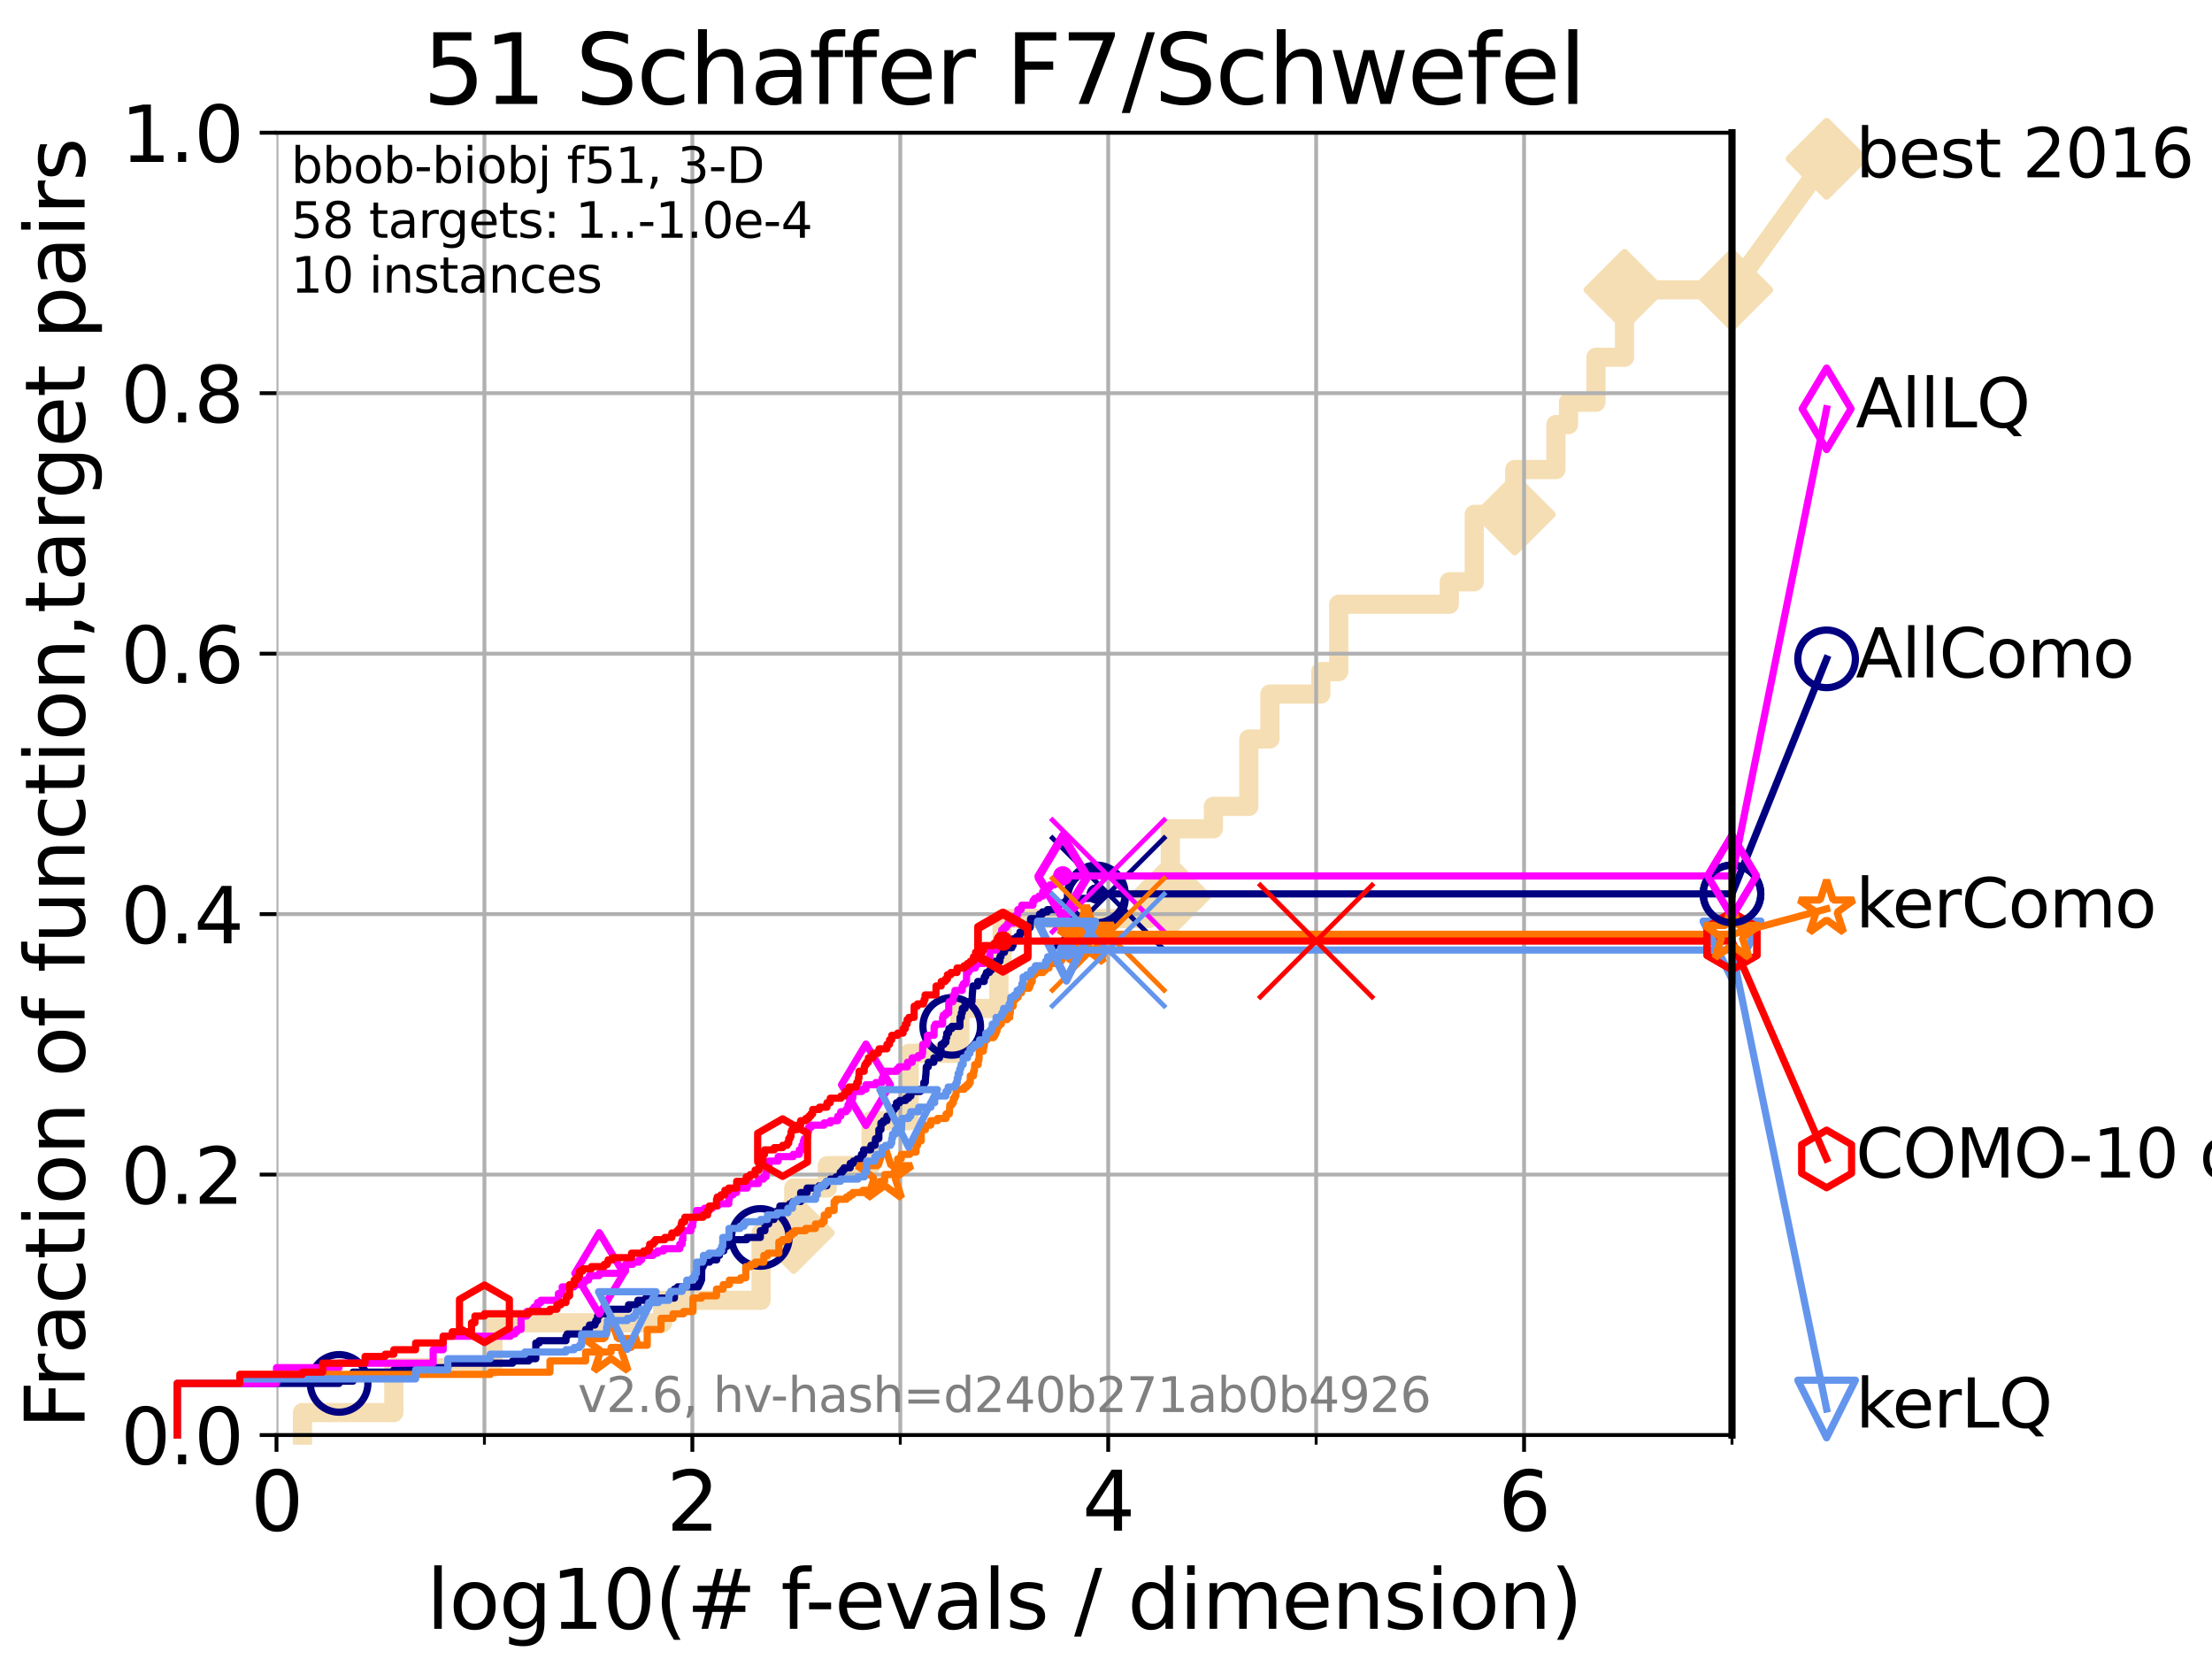 <?xml version="1.0" encoding="utf-8" standalone="no"?>
<!DOCTYPE svg PUBLIC "-//W3C//DTD SVG 1.1//EN"
  "http://www.w3.org/Graphics/SVG/1.1/DTD/svg11.dtd">
<svg xmlns:xlink="http://www.w3.org/1999/xlink" width="460.8pt" height="345.6pt" viewBox="0 0 460.8 345.6" xmlns="http://www.w3.org/2000/svg" version="1.1">
 <defs>
  <style type="text/css">*{stroke-linejoin: round; stroke-linecap: butt}</style>
 </defs>
 <g id="figure_1">
  <g id="patch_1">
   <path d="M 0 345.6 
L 460.8 345.6 
L 460.8 0 
L 0 0 
z
" style="fill: #ffffff"/>
  </g>
  <g id="axes_1">
   <g id="patch_2">
    <path d="M 57.6 298.944 
L 360.806 298.944 
L 360.806 27.648 
L 57.6 27.648 
z
" style="fill: #ffffff"/>
   </g>
   <g id="line2d_1">
    <path d="M 63.012 298.944 
L 63.012 294.266 
L 82.042 294.266 
L 82.042 284.911 
L 102.708 284.911 
L 102.708 275.556 
L 138.051 275.556 
L 138.051 270.879 
L 158.542 270.879 
L 158.542 256.846 
L 165.351 256.846 
L 165.351 247.491 
L 172.342 247.491 
L 172.342 242.814 
L 181.453 242.814 
L 181.453 233.459 
L 189.395 233.459 
L 189.395 219.426 
L 199.954 219.426 
L 199.954 210.071 
L 208.078 210.071 
L 208.078 200.716 
L 208.748 200.716 
L 208.748 191.361 
L 239.323 191.361 
L 239.323 186.684 
L 243.799 186.684 
L 243.799 172.651 
L 252.776 172.651 
L 252.776 167.974 
L 260.153 167.974 
L 260.153 153.941 
L 264.546 153.941 
L 264.546 144.586 
L 275.154 144.586 
L 275.154 139.908 
L 278.879 139.908 
L 278.879 125.876 
L 301.911 125.876 
L 301.911 121.198 
L 307.112 121.198 
L 307.112 107.166 
L 315.549 107.166 
L 315.549 97.811 
L 324.126 97.811 
L 324.126 88.456 
L 326.745 88.456 
L 326.745 83.778 
L 332.471 83.778 
L 332.471 74.423 
L 338.411 74.423 
L 338.411 60.391 
L 360.806 60.391 
" style="fill: none; stroke: #f5deb3; stroke-width: 4; stroke-linecap: square"/>
   </g>
   <g id="line2d_2">
    <defs>
     <path id="mcab132e5c1" d="M -0 7.778 
L 7.778 0 
L 0 -7.778 
L -7.778 -0 
z
" style="stroke: #f5deb3; stroke-width: 1.5; stroke-linejoin: miter"/>
    </defs>
    <g>
     <use xlink:href="#mcab132e5c1" x="165.351" y="256.846" style="fill: #f5deb3; stroke: #f5deb3; stroke-width: 1.5; stroke-linejoin: miter"/>
     <use xlink:href="#mcab132e5c1" x="243.799" y="186.684" style="fill: #f5deb3; stroke: #f5deb3; stroke-width: 1.5; stroke-linejoin: miter"/>
     <use xlink:href="#mcab132e5c1" x="315.549" y="107.166" style="fill: #f5deb3; stroke: #f5deb3; stroke-width: 1.5; stroke-linejoin: miter"/>
     <use xlink:href="#mcab132e5c1" x="338.411" y="60.391" style="fill: #f5deb3; stroke: #f5deb3; stroke-width: 1.5; stroke-linejoin: miter"/>
     <use xlink:href="#mcab132e5c1" x="360.806" y="60.391" style="fill: #f5deb3; stroke: #f5deb3; stroke-width: 1.5; stroke-linejoin: miter"/>
    </g>
   </g>
   <g id="line2d_3">
    <path style="fill: none; stroke: #f5deb3; stroke-width: 4; stroke-linecap: square"/>
    <g/>
   </g>
   <g id="line2d_4">
    <path d="M 360.806 60.391 
L 380.515 33.074 
" style="fill: none; stroke: #f5deb3; stroke-width: 4; stroke-linecap: square"/>
    <g>
     <use xlink:href="#mcab132e5c1" x="360.806" y="60.391" style="fill: #f5deb3; stroke: #f5deb3; stroke-width: 1.5; stroke-linejoin: miter"/>
     <use xlink:href="#mcab132e5c1" x="380.515" y="33.074" style="fill: #f5deb3; stroke: #f5deb3; stroke-width: 1.5; stroke-linejoin: miter"/>
    </g>
   </g>
   <g id="matplotlib.axis_1">
    <g id="xtick_1">
     <g id="line2d_5">
      <path d="M 57.6 298.944 
L 57.6 27.648 
" clip-path="url(#p93d330d08d)" style="fill: none; stroke: #b0b0b0; stroke-width: 0.8; stroke-linecap: square"/>
     </g>
     <g id="line2d_6">
      <defs>
       <path id="m5f9f896116" d="M 0 0 
L 0 3.5 
" style="stroke: #000000; stroke-width: 0.8"/>
      </defs>
      <g>
       <use xlink:href="#m5f9f896116" x="57.6" y="298.944" style="stroke: #000000; stroke-width: 0.8"/>
      </g>
     </g>
     <g id="text_1">
      <!-- 0 -->
      <g transform="translate(52.192 318.861) scale(0.17 -0.17)">
       <defs>
        <path id="DejaVuSans-30" d="M 2034 4250 
Q 1547 4250 1301 3770 
Q 1056 3291 1056 2328 
Q 1056 1369 1301 889 
Q 1547 409 2034 409 
Q 2525 409 2770 889 
Q 3016 1369 3016 2328 
Q 3016 3291 2770 3770 
Q 2525 4250 2034 4250 
z
M 2034 4750 
Q 2819 4750 3233 4129 
Q 3647 3509 3647 2328 
Q 3647 1150 3233 529 
Q 2819 -91 2034 -91 
Q 1250 -91 836 529 
Q 422 1150 422 2328 
Q 422 3509 836 4129 
Q 1250 4750 2034 4750 
z
" transform="scale(0.016)"/>
       </defs>
       <use xlink:href="#DejaVuSans-30"/>
      </g>
     </g>
    </g>
    <g id="xtick_2">
     <g id="line2d_7">
      <path d="M 144.23 298.944 
L 144.23 27.648 
" clip-path="url(#p93d330d08d)" style="fill: none; stroke: #b0b0b0; stroke-width: 0.8; stroke-linecap: square"/>
     </g>
     <g id="line2d_8">
      <g>
       <use xlink:href="#m5f9f896116" x="144.23" y="298.944" style="stroke: #000000; stroke-width: 0.8"/>
      </g>
     </g>
     <g id="text_2">
      <!-- 2 -->
      <g transform="translate(138.822 318.861) scale(0.17 -0.17)">
       <defs>
        <path id="DejaVuSans-32" d="M 1228 531 
L 3431 531 
L 3431 0 
L 469 0 
L 469 531 
Q 828 903 1448 1529 
Q 2069 2156 2228 2338 
Q 2531 2678 2651 2914 
Q 2772 3150 2772 3378 
Q 2772 3750 2511 3984 
Q 2250 4219 1831 4219 
Q 1534 4219 1204 4116 
Q 875 4013 500 3803 
L 500 4441 
Q 881 4594 1212 4672 
Q 1544 4750 1819 4750 
Q 2544 4750 2975 4387 
Q 3406 4025 3406 3419 
Q 3406 3131 3298 2873 
Q 3191 2616 2906 2266 
Q 2828 2175 2409 1742 
Q 1991 1309 1228 531 
z
" transform="scale(0.016)"/>
       </defs>
       <use xlink:href="#DejaVuSans-32"/>
      </g>
     </g>
    </g>
    <g id="xtick_3">
     <g id="line2d_9">
      <path d="M 230.861 298.944 
L 230.861 27.648 
" clip-path="url(#p93d330d08d)" style="fill: none; stroke: #b0b0b0; stroke-width: 0.8; stroke-linecap: square"/>
     </g>
     <g id="line2d_10">
      <g>
       <use xlink:href="#m5f9f896116" x="230.861" y="298.944" style="stroke: #000000; stroke-width: 0.8"/>
      </g>
     </g>
     <g id="text_3">
      <!-- 4 -->
      <g transform="translate(225.453 318.861) scale(0.17 -0.17)">
       <defs>
        <path id="DejaVuSans-34" d="M 2419 4116 
L 825 1625 
L 2419 1625 
L 2419 4116 
z
M 2253 4666 
L 3047 4666 
L 3047 1625 
L 3713 1625 
L 3713 1100 
L 3047 1100 
L 3047 0 
L 2419 0 
L 2419 1100 
L 313 1100 
L 313 1709 
L 2253 4666 
z
" transform="scale(0.016)"/>
       </defs>
       <use xlink:href="#DejaVuSans-34"/>
      </g>
     </g>
    </g>
    <g id="xtick_4">
     <g id="line2d_11">
      <path d="M 317.491 298.944 
L 317.491 27.648 
" clip-path="url(#p93d330d08d)" style="fill: none; stroke: #b0b0b0; stroke-width: 0.8; stroke-linecap: square"/>
     </g>
     <g id="line2d_12">
      <g>
       <use xlink:href="#m5f9f896116" x="317.491" y="298.944" style="stroke: #000000; stroke-width: 0.8"/>
      </g>
     </g>
     <g id="text_4">
      <!-- 6 -->
      <g transform="translate(312.083 318.861) scale(0.17 -0.17)">
       <defs>
        <path id="DejaVuSans-36" d="M 2113 2584 
Q 1688 2584 1439 2293 
Q 1191 2003 1191 1497 
Q 1191 994 1439 701 
Q 1688 409 2113 409 
Q 2538 409 2786 701 
Q 3034 994 3034 1497 
Q 3034 2003 2786 2293 
Q 2538 2584 2113 2584 
z
M 3366 4563 
L 3366 3988 
Q 3128 4100 2886 4159 
Q 2644 4219 2406 4219 
Q 1781 4219 1451 3797 
Q 1122 3375 1075 2522 
Q 1259 2794 1537 2939 
Q 1816 3084 2150 3084 
Q 2853 3084 3261 2657 
Q 3669 2231 3669 1497 
Q 3669 778 3244 343 
Q 2819 -91 2113 -91 
Q 1303 -91 875 529 
Q 447 1150 447 2328 
Q 447 3434 972 4092 
Q 1497 4750 2381 4750 
Q 2619 4750 2861 4703 
Q 3103 4656 3366 4563 
z
" transform="scale(0.016)"/>
       </defs>
       <use xlink:href="#DejaVuSans-36"/>
      </g>
     </g>
    </g>
    <g id="xtick_5">
     <g id="line2d_13">
      <path d="M 100.915 298.944 
L 100.915 27.648 
" clip-path="url(#p93d330d08d)" style="fill: none; stroke: #b0b0b0; stroke-width: 0.8; stroke-linecap: square"/>
     </g>
     <g id="line2d_14">
      <defs>
       <path id="m3070b8c259" d="M 0 0 
L 0 2 
" style="stroke: #000000; stroke-width: 0.6"/>
      </defs>
      <g>
       <use xlink:href="#m3070b8c259" x="100.915" y="298.944" style="stroke: #000000; stroke-width: 0.6"/>
      </g>
     </g>
    </g>
    <g id="xtick_6">
     <g id="line2d_15">
      <path d="M 187.546 298.944 
L 187.546 27.648 
" clip-path="url(#p93d330d08d)" style="fill: none; stroke: #b0b0b0; stroke-width: 0.8; stroke-linecap: square"/>
     </g>
     <g id="line2d_16">
      <g>
       <use xlink:href="#m3070b8c259" x="187.546" y="298.944" style="stroke: #000000; stroke-width: 0.6"/>
      </g>
     </g>
    </g>
    <g id="xtick_7">
     <g id="line2d_17">
      <path d="M 274.176 298.944 
L 274.176 27.648 
" clip-path="url(#p93d330d08d)" style="fill: none; stroke: #b0b0b0; stroke-width: 0.8; stroke-linecap: square"/>
     </g>
     <g id="line2d_18">
      <g>
       <use xlink:href="#m3070b8c259" x="274.176" y="298.944" style="stroke: #000000; stroke-width: 0.6"/>
      </g>
     </g>
    </g>
    <g id="xtick_8">
     <g id="line2d_19">
      <path d="M 360.806 298.944 
L 360.806 27.648 
" clip-path="url(#p93d330d08d)" style="fill: none; stroke: #b0b0b0; stroke-width: 0.8; stroke-linecap: square"/>
     </g>
     <g id="line2d_20">
      <g>
       <use xlink:href="#m3070b8c259" x="360.806" y="298.944" style="stroke: #000000; stroke-width: 0.6"/>
      </g>
     </g>
    </g>
    <g id="text_5">
     <!-- log10(# f-evals / dimension) -->
     <g transform="translate(88.823 339.314) scale(0.17 -0.17)">
      <defs>
       <path id="DejaVuSans-6c" d="M 603 4863 
L 1178 4863 
L 1178 0 
L 603 0 
L 603 4863 
z
" transform="scale(0.016)"/>
       <path id="DejaVuSans-6f" d="M 1959 3097 
Q 1497 3097 1228 2736 
Q 959 2375 959 1747 
Q 959 1119 1226 758 
Q 1494 397 1959 397 
Q 2419 397 2687 759 
Q 2956 1122 2956 1747 
Q 2956 2369 2687 2733 
Q 2419 3097 1959 3097 
z
M 1959 3584 
Q 2709 3584 3137 3096 
Q 3566 2609 3566 1747 
Q 3566 888 3137 398 
Q 2709 -91 1959 -91 
Q 1206 -91 779 398 
Q 353 888 353 1747 
Q 353 2609 779 3096 
Q 1206 3584 1959 3584 
z
" transform="scale(0.016)"/>
       <path id="DejaVuSans-67" d="M 2906 1791 
Q 2906 2416 2648 2759 
Q 2391 3103 1925 3103 
Q 1463 3103 1205 2759 
Q 947 2416 947 1791 
Q 947 1169 1205 825 
Q 1463 481 1925 481 
Q 2391 481 2648 825 
Q 2906 1169 2906 1791 
z
M 3481 434 
Q 3481 -459 3084 -895 
Q 2688 -1331 1869 -1331 
Q 1566 -1331 1297 -1286 
Q 1028 -1241 775 -1147 
L 775 -588 
Q 1028 -725 1275 -790 
Q 1522 -856 1778 -856 
Q 2344 -856 2625 -561 
Q 2906 -266 2906 331 
L 2906 616 
Q 2728 306 2450 153 
Q 2172 0 1784 0 
Q 1141 0 747 490 
Q 353 981 353 1791 
Q 353 2603 747 3093 
Q 1141 3584 1784 3584 
Q 2172 3584 2450 3431 
Q 2728 3278 2906 2969 
L 2906 3500 
L 3481 3500 
L 3481 434 
z
" transform="scale(0.016)"/>
       <path id="DejaVuSans-31" d="M 794 531 
L 1825 531 
L 1825 4091 
L 703 3866 
L 703 4441 
L 1819 4666 
L 2450 4666 
L 2450 531 
L 3481 531 
L 3481 0 
L 794 0 
L 794 531 
z
" transform="scale(0.016)"/>
       <path id="DejaVuSans-28" d="M 1984 4856 
Q 1566 4138 1362 3434 
Q 1159 2731 1159 2009 
Q 1159 1288 1364 580 
Q 1569 -128 1984 -844 
L 1484 -844 
Q 1016 -109 783 600 
Q 550 1309 550 2009 
Q 550 2706 781 3412 
Q 1013 4119 1484 4856 
L 1984 4856 
z
" transform="scale(0.016)"/>
       <path id="DejaVuSans-23" d="M 3272 2816 
L 2363 2816 
L 2100 1772 
L 3016 1772 
L 3272 2816 
z
M 2803 4594 
L 2478 3297 
L 3391 3297 
L 3719 4594 
L 4219 4594 
L 3897 3297 
L 4872 3297 
L 4872 2816 
L 3775 2816 
L 3519 1772 
L 4513 1772 
L 4513 1294 
L 3397 1294 
L 3072 0 
L 2572 0 
L 2894 1294 
L 1978 1294 
L 1656 0 
L 1153 0 
L 1478 1294 
L 494 1294 
L 494 1772 
L 1594 1772 
L 1856 2816 
L 850 2816 
L 850 3297 
L 1978 3297 
L 2297 4594 
L 2803 4594 
z
" transform="scale(0.016)"/>
       <path id="DejaVuSans-20" transform="scale(0.016)"/>
       <path id="DejaVuSans-66" d="M 2375 4863 
L 2375 4384 
L 1825 4384 
Q 1516 4384 1395 4259 
Q 1275 4134 1275 3809 
L 1275 3500 
L 2222 3500 
L 2222 3053 
L 1275 3053 
L 1275 0 
L 697 0 
L 697 3053 
L 147 3053 
L 147 3500 
L 697 3500 
L 697 3744 
Q 697 4328 969 4595 
Q 1241 4863 1831 4863 
L 2375 4863 
z
" transform="scale(0.016)"/>
       <path id="DejaVuSans-2d" d="M 313 2009 
L 1997 2009 
L 1997 1497 
L 313 1497 
L 313 2009 
z
" transform="scale(0.016)"/>
       <path id="DejaVuSans-65" d="M 3597 1894 
L 3597 1613 
L 953 1613 
Q 991 1019 1311 708 
Q 1631 397 2203 397 
Q 2534 397 2845 478 
Q 3156 559 3463 722 
L 3463 178 
Q 3153 47 2828 -22 
Q 2503 -91 2169 -91 
Q 1331 -91 842 396 
Q 353 884 353 1716 
Q 353 2575 817 3079 
Q 1281 3584 2069 3584 
Q 2775 3584 3186 3129 
Q 3597 2675 3597 1894 
z
M 3022 2063 
Q 3016 2534 2758 2815 
Q 2500 3097 2075 3097 
Q 1594 3097 1305 2825 
Q 1016 2553 972 2059 
L 3022 2063 
z
" transform="scale(0.016)"/>
       <path id="DejaVuSans-76" d="M 191 3500 
L 800 3500 
L 1894 563 
L 2988 3500 
L 3597 3500 
L 2284 0 
L 1503 0 
L 191 3500 
z
" transform="scale(0.016)"/>
       <path id="DejaVuSans-61" d="M 2194 1759 
Q 1497 1759 1228 1600 
Q 959 1441 959 1056 
Q 959 750 1161 570 
Q 1363 391 1709 391 
Q 2188 391 2477 730 
Q 2766 1069 2766 1631 
L 2766 1759 
L 2194 1759 
z
M 3341 1997 
L 3341 0 
L 2766 0 
L 2766 531 
Q 2569 213 2275 61 
Q 1981 -91 1556 -91 
Q 1019 -91 701 211 
Q 384 513 384 1019 
Q 384 1609 779 1909 
Q 1175 2209 1959 2209 
L 2766 2209 
L 2766 2266 
Q 2766 2663 2505 2880 
Q 2244 3097 1772 3097 
Q 1472 3097 1187 3025 
Q 903 2953 641 2809 
L 641 3341 
Q 956 3463 1253 3523 
Q 1550 3584 1831 3584 
Q 2591 3584 2966 3190 
Q 3341 2797 3341 1997 
z
" transform="scale(0.016)"/>
       <path id="DejaVuSans-73" d="M 2834 3397 
L 2834 2853 
Q 2591 2978 2328 3040 
Q 2066 3103 1784 3103 
Q 1356 3103 1142 2972 
Q 928 2841 928 2578 
Q 928 2378 1081 2264 
Q 1234 2150 1697 2047 
L 1894 2003 
Q 2506 1872 2764 1633 
Q 3022 1394 3022 966 
Q 3022 478 2636 193 
Q 2250 -91 1575 -91 
Q 1294 -91 989 -36 
Q 684 19 347 128 
L 347 722 
Q 666 556 975 473 
Q 1284 391 1588 391 
Q 1994 391 2212 530 
Q 2431 669 2431 922 
Q 2431 1156 2273 1281 
Q 2116 1406 1581 1522 
L 1381 1569 
Q 847 1681 609 1914 
Q 372 2147 372 2553 
Q 372 3047 722 3315 
Q 1072 3584 1716 3584 
Q 2034 3584 2315 3537 
Q 2597 3491 2834 3397 
z
" transform="scale(0.016)"/>
       <path id="DejaVuSans-2f" d="M 1625 4666 
L 2156 4666 
L 531 -594 
L 0 -594 
L 1625 4666 
z
" transform="scale(0.016)"/>
       <path id="DejaVuSans-64" d="M 2906 2969 
L 2906 4863 
L 3481 4863 
L 3481 0 
L 2906 0 
L 2906 525 
Q 2725 213 2448 61 
Q 2172 -91 1784 -91 
Q 1150 -91 751 415 
Q 353 922 353 1747 
Q 353 2572 751 3078 
Q 1150 3584 1784 3584 
Q 2172 3584 2448 3432 
Q 2725 3281 2906 2969 
z
M 947 1747 
Q 947 1113 1208 752 
Q 1469 391 1925 391 
Q 2381 391 2643 752 
Q 2906 1113 2906 1747 
Q 2906 2381 2643 2742 
Q 2381 3103 1925 3103 
Q 1469 3103 1208 2742 
Q 947 2381 947 1747 
z
" transform="scale(0.016)"/>
       <path id="DejaVuSans-69" d="M 603 3500 
L 1178 3500 
L 1178 0 
L 603 0 
L 603 3500 
z
M 603 4863 
L 1178 4863 
L 1178 4134 
L 603 4134 
L 603 4863 
z
" transform="scale(0.016)"/>
       <path id="DejaVuSans-6d" d="M 3328 2828 
Q 3544 3216 3844 3400 
Q 4144 3584 4550 3584 
Q 5097 3584 5394 3201 
Q 5691 2819 5691 2113 
L 5691 0 
L 5113 0 
L 5113 2094 
Q 5113 2597 4934 2840 
Q 4756 3084 4391 3084 
Q 3944 3084 3684 2787 
Q 3425 2491 3425 1978 
L 3425 0 
L 2847 0 
L 2847 2094 
Q 2847 2600 2669 2842 
Q 2491 3084 2119 3084 
Q 1678 3084 1418 2786 
Q 1159 2488 1159 1978 
L 1159 0 
L 581 0 
L 581 3500 
L 1159 3500 
L 1159 2956 
Q 1356 3278 1631 3431 
Q 1906 3584 2284 3584 
Q 2666 3584 2933 3390 
Q 3200 3197 3328 2828 
z
" transform="scale(0.016)"/>
       <path id="DejaVuSans-6e" d="M 3513 2113 
L 3513 0 
L 2938 0 
L 2938 2094 
Q 2938 2591 2744 2837 
Q 2550 3084 2163 3084 
Q 1697 3084 1428 2787 
Q 1159 2491 1159 1978 
L 1159 0 
L 581 0 
L 581 3500 
L 1159 3500 
L 1159 2956 
Q 1366 3272 1645 3428 
Q 1925 3584 2291 3584 
Q 2894 3584 3203 3211 
Q 3513 2838 3513 2113 
z
" transform="scale(0.016)"/>
       <path id="DejaVuSans-29" d="M 513 4856 
L 1013 4856 
Q 1481 4119 1714 3412 
Q 1947 2706 1947 2009 
Q 1947 1309 1714 600 
Q 1481 -109 1013 -844 
L 513 -844 
Q 928 -128 1133 580 
Q 1338 1288 1338 2009 
Q 1338 2731 1133 3434 
Q 928 4138 513 4856 
z
" transform="scale(0.016)"/>
      </defs>
      <use xlink:href="#DejaVuSans-6c"/>
      <use xlink:href="#DejaVuSans-6f" x="27.783"/>
      <use xlink:href="#DejaVuSans-67" x="88.965"/>
      <use xlink:href="#DejaVuSans-31" x="152.441"/>
      <use xlink:href="#DejaVuSans-30" x="216.064"/>
      <use xlink:href="#DejaVuSans-28" x="279.688"/>
      <use xlink:href="#DejaVuSans-23" x="318.701"/>
      <use xlink:href="#DejaVuSans-20" x="402.49"/>
      <use xlink:href="#DejaVuSans-66" x="434.277"/>
      <use xlink:href="#DejaVuSans-2d" x="463.982"/>
      <use xlink:href="#DejaVuSans-65" x="500.066"/>
      <use xlink:href="#DejaVuSans-76" x="561.59"/>
      <use xlink:href="#DejaVuSans-61" x="620.77"/>
      <use xlink:href="#DejaVuSans-6c" x="682.049"/>
      <use xlink:href="#DejaVuSans-73" x="709.832"/>
      <use xlink:href="#DejaVuSans-20" x="761.932"/>
      <use xlink:href="#DejaVuSans-2f" x="793.719"/>
      <use xlink:href="#DejaVuSans-20" x="827.41"/>
      <use xlink:href="#DejaVuSans-64" x="859.197"/>
      <use xlink:href="#DejaVuSans-69" x="922.674"/>
      <use xlink:href="#DejaVuSans-6d" x="950.457"/>
      <use xlink:href="#DejaVuSans-65" x="1047.869"/>
      <use xlink:href="#DejaVuSans-6e" x="1109.393"/>
      <use xlink:href="#DejaVuSans-73" x="1172.771"/>
      <use xlink:href="#DejaVuSans-69" x="1224.871"/>
      <use xlink:href="#DejaVuSans-6f" x="1252.654"/>
      <use xlink:href="#DejaVuSans-6e" x="1313.836"/>
      <use xlink:href="#DejaVuSans-29" x="1377.215"/>
     </g>
    </g>
   </g>
   <g id="matplotlib.axis_2">
    <g id="ytick_1">
     <g id="line2d_21">
      <path d="M 57.6 298.944 
L 360.806 298.944 
" clip-path="url(#p93d330d08d)" style="fill: none; stroke: #b0b0b0; stroke-width: 0.8; stroke-linecap: square"/>
     </g>
     <g id="line2d_22">
      <defs>
       <path id="m3343e86f4b" d="M 0 0 
L -3.5 0 
" style="stroke: #000000; stroke-width: 0.8"/>
      </defs>
      <g>
       <use xlink:href="#m3343e86f4b" x="57.6" y="298.944" style="stroke: #000000; stroke-width: 0.8"/>
      </g>
     </g>
     <g id="text_6">
      <!-- 0.0 -->
      <g transform="translate(25.155 305.023) scale(0.16 -0.16)">
       <defs>
        <path id="DejaVuSans-2e" d="M 684 794 
L 1344 794 
L 1344 0 
L 684 0 
L 684 794 
z
" transform="scale(0.016)"/>
       </defs>
       <use xlink:href="#DejaVuSans-30"/>
       <use xlink:href="#DejaVuSans-2e" x="63.623"/>
       <use xlink:href="#DejaVuSans-30" x="95.41"/>
      </g>
     </g>
    </g>
    <g id="ytick_2">
     <g id="line2d_23">
      <path d="M 57.6 244.685 
L 360.806 244.685 
" clip-path="url(#p93d330d08d)" style="fill: none; stroke: #b0b0b0; stroke-width: 0.8; stroke-linecap: square"/>
     </g>
     <g id="line2d_24">
      <g>
       <use xlink:href="#m3343e86f4b" x="57.6" y="244.685" style="stroke: #000000; stroke-width: 0.8"/>
      </g>
     </g>
     <g id="text_7">
      <!-- 0.2 -->
      <g transform="translate(25.155 250.764) scale(0.16 -0.16)">
       <use xlink:href="#DejaVuSans-30"/>
       <use xlink:href="#DejaVuSans-2e" x="63.623"/>
       <use xlink:href="#DejaVuSans-32" x="95.41"/>
      </g>
     </g>
    </g>
    <g id="ytick_3">
     <g id="line2d_25">
      <path d="M 57.6 190.426 
L 360.806 190.426 
" clip-path="url(#p93d330d08d)" style="fill: none; stroke: #b0b0b0; stroke-width: 0.8; stroke-linecap: square"/>
     </g>
     <g id="line2d_26">
      <g>
       <use xlink:href="#m3343e86f4b" x="57.6" y="190.426" style="stroke: #000000; stroke-width: 0.8"/>
      </g>
     </g>
     <g id="text_8">
      <!-- 0.4 -->
      <g transform="translate(25.155 196.504) scale(0.16 -0.16)">
       <use xlink:href="#DejaVuSans-30"/>
       <use xlink:href="#DejaVuSans-2e" x="63.623"/>
       <use xlink:href="#DejaVuSans-34" x="95.41"/>
      </g>
     </g>
    </g>
    <g id="ytick_4">
     <g id="line2d_27">
      <path d="M 57.6 136.166 
L 360.806 136.166 
" clip-path="url(#p93d330d08d)" style="fill: none; stroke: #b0b0b0; stroke-width: 0.8; stroke-linecap: square"/>
     </g>
     <g id="line2d_28">
      <g>
       <use xlink:href="#m3343e86f4b" x="57.6" y="136.166" style="stroke: #000000; stroke-width: 0.8"/>
      </g>
     </g>
     <g id="text_9">
      <!-- 0.6 -->
      <g transform="translate(25.155 142.245) scale(0.16 -0.16)">
       <use xlink:href="#DejaVuSans-30"/>
       <use xlink:href="#DejaVuSans-2e" x="63.623"/>
       <use xlink:href="#DejaVuSans-36" x="95.41"/>
      </g>
     </g>
    </g>
    <g id="ytick_5">
     <g id="line2d_29">
      <path d="M 57.6 81.907 
L 360.806 81.907 
" clip-path="url(#p93d330d08d)" style="fill: none; stroke: #b0b0b0; stroke-width: 0.8; stroke-linecap: square"/>
     </g>
     <g id="line2d_30">
      <g>
       <use xlink:href="#m3343e86f4b" x="57.6" y="81.907" style="stroke: #000000; stroke-width: 0.8"/>
      </g>
     </g>
     <g id="text_10">
      <!-- 0.8 -->
      <g transform="translate(25.155 87.986) scale(0.16 -0.16)">
       <defs>
        <path id="DejaVuSans-38" d="M 2034 2216 
Q 1584 2216 1326 1975 
Q 1069 1734 1069 1313 
Q 1069 891 1326 650 
Q 1584 409 2034 409 
Q 2484 409 2743 651 
Q 3003 894 3003 1313 
Q 3003 1734 2745 1975 
Q 2488 2216 2034 2216 
z
M 1403 2484 
Q 997 2584 770 2862 
Q 544 3141 544 3541 
Q 544 4100 942 4425 
Q 1341 4750 2034 4750 
Q 2731 4750 3128 4425 
Q 3525 4100 3525 3541 
Q 3525 3141 3298 2862 
Q 3072 2584 2669 2484 
Q 3125 2378 3379 2068 
Q 3634 1759 3634 1313 
Q 3634 634 3220 271 
Q 2806 -91 2034 -91 
Q 1263 -91 848 271 
Q 434 634 434 1313 
Q 434 1759 690 2068 
Q 947 2378 1403 2484 
z
M 1172 3481 
Q 1172 3119 1398 2916 
Q 1625 2713 2034 2713 
Q 2441 2713 2670 2916 
Q 2900 3119 2900 3481 
Q 2900 3844 2670 4047 
Q 2441 4250 2034 4250 
Q 1625 4250 1398 4047 
Q 1172 3844 1172 3481 
z
" transform="scale(0.016)"/>
       </defs>
       <use xlink:href="#DejaVuSans-30"/>
       <use xlink:href="#DejaVuSans-2e" x="63.623"/>
       <use xlink:href="#DejaVuSans-38" x="95.41"/>
      </g>
     </g>
    </g>
    <g id="ytick_6">
     <g id="line2d_31">
      <path d="M 57.6 27.648 
L 360.806 27.648 
" clip-path="url(#p93d330d08d)" style="fill: none; stroke: #b0b0b0; stroke-width: 0.8; stroke-linecap: square"/>
     </g>
     <g id="line2d_32">
      <g>
       <use xlink:href="#m3343e86f4b" x="57.6" y="27.648" style="stroke: #000000; stroke-width: 0.8"/>
      </g>
     </g>
     <g id="text_11">
      <!-- 1.0 -->
      <g transform="translate(25.155 33.727) scale(0.16 -0.16)">
       <use xlink:href="#DejaVuSans-31"/>
       <use xlink:href="#DejaVuSans-2e" x="63.623"/>
       <use xlink:href="#DejaVuSans-30" x="95.41"/>
      </g>
     </g>
    </g>
    <g id="text_12">
     <!-- Fraction of function,target pairs -->
     <g transform="translate(17.62 297.681) rotate(-90) scale(0.17 -0.17)">
      <defs>
       <path id="DejaVuSans-46" d="M 628 4666 
L 3309 4666 
L 3309 4134 
L 1259 4134 
L 1259 2759 
L 3109 2759 
L 3109 2228 
L 1259 2228 
L 1259 0 
L 628 0 
L 628 4666 
z
" transform="scale(0.016)"/>
       <path id="DejaVuSans-72" d="M 2631 2963 
Q 2534 3019 2420 3045 
Q 2306 3072 2169 3072 
Q 1681 3072 1420 2755 
Q 1159 2438 1159 1844 
L 1159 0 
L 581 0 
L 581 3500 
L 1159 3500 
L 1159 2956 
Q 1341 3275 1631 3429 
Q 1922 3584 2338 3584 
Q 2397 3584 2469 3576 
Q 2541 3569 2628 3553 
L 2631 2963 
z
" transform="scale(0.016)"/>
       <path id="DejaVuSans-63" d="M 3122 3366 
L 3122 2828 
Q 2878 2963 2633 3030 
Q 2388 3097 2138 3097 
Q 1578 3097 1268 2742 
Q 959 2388 959 1747 
Q 959 1106 1268 751 
Q 1578 397 2138 397 
Q 2388 397 2633 464 
Q 2878 531 3122 666 
L 3122 134 
Q 2881 22 2623 -34 
Q 2366 -91 2075 -91 
Q 1284 -91 818 406 
Q 353 903 353 1747 
Q 353 2603 823 3093 
Q 1294 3584 2113 3584 
Q 2378 3584 2631 3529 
Q 2884 3475 3122 3366 
z
" transform="scale(0.016)"/>
       <path id="DejaVuSans-74" d="M 1172 4494 
L 1172 3500 
L 2356 3500 
L 2356 3053 
L 1172 3053 
L 1172 1153 
Q 1172 725 1289 603 
Q 1406 481 1766 481 
L 2356 481 
L 2356 0 
L 1766 0 
Q 1100 0 847 248 
Q 594 497 594 1153 
L 594 3053 
L 172 3053 
L 172 3500 
L 594 3500 
L 594 4494 
L 1172 4494 
z
" transform="scale(0.016)"/>
       <path id="DejaVuSans-75" d="M 544 1381 
L 544 3500 
L 1119 3500 
L 1119 1403 
Q 1119 906 1312 657 
Q 1506 409 1894 409 
Q 2359 409 2629 706 
Q 2900 1003 2900 1516 
L 2900 3500 
L 3475 3500 
L 3475 0 
L 2900 0 
L 2900 538 
Q 2691 219 2414 64 
Q 2138 -91 1772 -91 
Q 1169 -91 856 284 
Q 544 659 544 1381 
z
M 1991 3584 
L 1991 3584 
z
" transform="scale(0.016)"/>
       <path id="DejaVuSans-2c" d="M 750 794 
L 1409 794 
L 1409 256 
L 897 -744 
L 494 -744 
L 750 256 
L 750 794 
z
" transform="scale(0.016)"/>
       <path id="DejaVuSans-70" d="M 1159 525 
L 1159 -1331 
L 581 -1331 
L 581 3500 
L 1159 3500 
L 1159 2969 
Q 1341 3281 1617 3432 
Q 1894 3584 2278 3584 
Q 2916 3584 3314 3078 
Q 3713 2572 3713 1747 
Q 3713 922 3314 415 
Q 2916 -91 2278 -91 
Q 1894 -91 1617 61 
Q 1341 213 1159 525 
z
M 3116 1747 
Q 3116 2381 2855 2742 
Q 2594 3103 2138 3103 
Q 1681 3103 1420 2742 
Q 1159 2381 1159 1747 
Q 1159 1113 1420 752 
Q 1681 391 2138 391 
Q 2594 391 2855 752 
Q 3116 1113 3116 1747 
z
" transform="scale(0.016)"/>
      </defs>
      <use xlink:href="#DejaVuSans-46"/>
      <use xlink:href="#DejaVuSans-72" x="50.27"/>
      <use xlink:href="#DejaVuSans-61" x="91.383"/>
      <use xlink:href="#DejaVuSans-63" x="152.662"/>
      <use xlink:href="#DejaVuSans-74" x="207.643"/>
      <use xlink:href="#DejaVuSans-69" x="246.852"/>
      <use xlink:href="#DejaVuSans-6f" x="274.635"/>
      <use xlink:href="#DejaVuSans-6e" x="335.816"/>
      <use xlink:href="#DejaVuSans-20" x="399.195"/>
      <use xlink:href="#DejaVuSans-6f" x="430.982"/>
      <use xlink:href="#DejaVuSans-66" x="492.164"/>
      <use xlink:href="#DejaVuSans-20" x="527.369"/>
      <use xlink:href="#DejaVuSans-66" x="559.156"/>
      <use xlink:href="#DejaVuSans-75" x="594.361"/>
      <use xlink:href="#DejaVuSans-6e" x="657.74"/>
      <use xlink:href="#DejaVuSans-63" x="721.119"/>
      <use xlink:href="#DejaVuSans-74" x="776.1"/>
      <use xlink:href="#DejaVuSans-69" x="815.309"/>
      <use xlink:href="#DejaVuSans-6f" x="843.092"/>
      <use xlink:href="#DejaVuSans-6e" x="904.273"/>
      <use xlink:href="#DejaVuSans-2c" x="967.652"/>
      <use xlink:href="#DejaVuSans-74" x="999.439"/>
      <use xlink:href="#DejaVuSans-61" x="1038.648"/>
      <use xlink:href="#DejaVuSans-72" x="1099.928"/>
      <use xlink:href="#DejaVuSans-67" x="1139.291"/>
      <use xlink:href="#DejaVuSans-65" x="1202.768"/>
      <use xlink:href="#DejaVuSans-74" x="1264.291"/>
      <use xlink:href="#DejaVuSans-20" x="1303.5"/>
      <use xlink:href="#DejaVuSans-70" x="1335.287"/>
      <use xlink:href="#DejaVuSans-61" x="1398.764"/>
      <use xlink:href="#DejaVuSans-69" x="1460.043"/>
      <use xlink:href="#DejaVuSans-72" x="1487.826"/>
      <use xlink:href="#DejaVuSans-73" x="1528.939"/>
     </g>
    </g>
   </g>
   <g id="line2d_33">
    <defs>
     <path id="mc137b959c1" d="M 0 1.5 
C 0.398 1.5 0.779 1.342 1.061 1.061 
C 1.342 0.779 1.5 0.398 1.5 0 
C 1.5 -0.398 1.342 -0.779 1.061 -1.061 
C 0.779 -1.342 0.398 -1.5 0 -1.5 
C -0.398 -1.5 -0.779 -1.342 -1.061 -1.061 
C -1.342 -0.779 -1.5 -0.398 -1.5 0 
C -1.5 0.398 -1.342 0.779 -1.061 1.061 
C -0.779 1.342 -0.398 1.5 0 1.5 
z
" style="stroke: #f5deb3"/>
    </defs>
    <g>
     <use xlink:href="#mc137b959c1" x="338.411" y="60.391" style="fill: #f5deb3; stroke: #f5deb3"/>
     <use xlink:href="#mc137b959c1" x="338.411" y="60.391" style="fill: #f5deb3; stroke: #f5deb3"/>
    </g>
   </g>
   <g id="line2d_34">
    <defs>
     <path id="m2bfe080129" d="M 0 1.5 
C 0.398 1.5 0.779 1.342 1.061 1.061 
C 1.342 0.779 1.5 0.398 1.5 0 
C 1.5 -0.398 1.342 -0.779 1.061 -1.061 
C 0.779 -1.342 0.398 -1.5 0 -1.5 
C -0.398 -1.5 -0.779 -1.342 -1.061 -1.061 
C -1.342 -0.779 -1.5 -0.398 -1.5 0 
C -1.5 0.398 -1.342 0.779 -1.061 1.061 
C -0.779 1.342 -0.398 1.5 0 1.5 
z
" style="stroke: #000080"/>
    </defs>
    <g>
     <use xlink:href="#m2bfe080129" x="228.4" y="186.216" style="fill: #000080; stroke: #000080"/>
     <use xlink:href="#m2bfe080129" x="228.4" y="186.216" style="fill: #000080; stroke: #000080"/>
    </g>
   </g>
   <g id="line2d_35">
    <path d="M 36.933 298.944 
L 36.933 288.186 
L 70.639 288.186 
L 70.639 287.718 
L 73.539 287.718 
L 73.539 285.847 
L 82.042 285.847 
L 82.042 285.379 
L 85.184 285.379 
L 85.184 284.911 
L 93.288 284.911 
L 93.288 283.976 
L 106.791 283.976 
L 106.791 283.508 
L 110.145 283.508 
L 110.145 283.04 
L 111.621 283.04 
L 111.621 279.766 
L 112.318 279.766 
L 112.318 279.298 
L 117.9 279.298 
L 117.9 278.363 
L 118.152 278.363 
L 118.152 277.895 
L 121.995 277.895 
L 121.995 276.96 
L 122.796 276.96 
L 122.796 276.024 
L 123.936 276.024 
L 123.936 275.556 
L 124.12 275.556 
L 124.12 275.089 
L 124.482 275.089 
L 124.482 274.153 
L 124.837 274.153 
L 124.837 273.685 
L 126.193 273.685 
L 126.193 272.75 
L 130.939 272.75 
L 130.939 271.814 
L 132.87 271.814 
L 132.87 270.879 
L 134.516 270.879 
L 134.516 270.411 
L 140.497 270.411 
L 140.497 268.54 
L 141.173 268.54 
L 141.173 268.072 
L 145.503 268.072 
L 145.503 267.605 
L 145.736 267.605 
L 145.736 267.137 
L 145.966 267.137 
L 145.966 266.669 
L 146.137 266.669 
L 146.194 264.33 
L 146.25 264.33 
L 146.25 263.863 
L 146.474 263.863 
L 146.474 263.395 
L 146.695 263.395 
L 146.695 262.927 
L 147.816 262.927 
L 147.816 262.459 
L 149.31 262.459 
L 149.31 261.524 
L 149.876 261.524 
L 149.876 260.588 
L 150.783 260.588 
L 150.783 259.653 
L 151.435 259.653 
L 151.435 258.717 
L 151.732 258.717 
L 151.732 258.25 
L 155.564 258.25 
L 155.564 257.782 
L 158.395 257.782 
L 158.395 256.379 
L 159.345 256.379 
L 159.373 255.443 
L 159.513 255.443 
L 159.513 254.975 
L 160.142 254.975 
L 160.196 254.04 
L 161.24 254.04 
L 161.24 253.104 
L 161.517 253.104 
L 161.517 252.637 
L 162.035 252.637 
L 162.035 252.169 
L 162.468 252.169 
L 162.468 251.233 
L 164.496 251.233 
L 164.496 250.766 
L 165.167 250.766 
L 165.167 250.298 
L 166.804 250.298 
L 166.804 248.427 
L 168.134 248.427 
L 168.134 247.491 
L 170.635 247.491 
L 170.635 247.024 
L 172.244 247.024 
L 172.244 246.088 
L 172.992 246.088 
L 172.992 245.62 
L 174.165 245.62 
L 174.165 245.153 
L 175.026 245.153 
L 175.026 244.217 
L 175.46 244.217 
L 175.46 243.749 
L 175.838 243.749 
L 175.838 243.282 
L 177.114 243.282 
L 177.114 242.346 
L 177.758 242.346 
L 177.758 241.878 
L 178.563 241.878 
L 178.563 241.411 
L 179.452 241.411 
L 179.452 240.475 
L 179.89 240.475 
L 179.89 239.54 
L 181.383 239.54 
L 181.435 238.604 
L 182.292 238.604 
L 182.383 237.201 
L 183.08 237.201 
L 183.08 235.33 
L 183.512 235.33 
L 183.512 233.927 
L 184.025 233.927 
L 184.025 233.459 
L 184.759 233.459 
L 184.759 232.523 
L 185.675 232.523 
L 185.675 232.056 
L 185.909 232.056 
L 185.909 231.12 
L 186.315 231.12 
L 186.315 230.652 
L 186.725 230.652 
L 186.758 229.717 
L 187.426 229.717 
L 187.426 229.249 
L 188.671 229.249 
L 188.671 228.781 
L 189.276 228.781 
L 189.276 228.313 
L 189.767 228.313 
L 189.767 227.378 
L 191.723 227.378 
L 191.723 226.91 
L 192.452 226.91 
L 192.452 225.507 
L 192.754 225.507 
L 192.835 224.104 
L 192.873 224.104 
L 192.962 222.233 
L 193.381 222.233 
L 193.381 221.297 
L 194.544 221.297 
L 194.544 220.362 
L 195.729 220.362 
L 195.729 219.426 
L 195.895 219.426 
L 195.895 218.958 
L 196.015 218.958 
L 196.059 217.555 
L 196.663 217.555 
L 196.663 217.087 
L 197.072 217.087 
L 197.072 216.152 
L 197.234 216.152 
L 197.234 215.216 
L 197.601 215.216 
L 197.664 214.281 
L 198.265 214.281 
L 198.265 213.813 
L 199.966 213.813 
L 199.992 211.942 
L 200.269 211.942 
L 200.269 211.007 
L 200.462 211.007 
L 200.462 210.071 
L 201.046 210.071 
L 201.046 209.136 
L 201.631 209.136 
L 201.631 208.668 
L 202.474 208.668 
L 202.562 206.797 
L 202.59 206.797 
L 202.663 205.394 
L 203.677 205.394 
L 203.69 204.458 
L 205.037 204.458 
L 205.037 203.523 
L 205.319 203.523 
L 205.319 203.055 
L 205.489 203.055 
L 205.489 202.587 
L 206.116 202.587 
L 206.116 202.119 
L 206.532 202.119 
L 206.532 201.652 
L 206.698 201.652 
L 206.698 200.716 
L 207.293 200.716 
L 207.293 200.248 
L 208.298 200.248 
L 208.298 199.313 
L 208.533 199.313 
L 208.579 198.377 
L 209.263 198.377 
L 209.263 197.442 
L 210.792 197.442 
L 210.792 196.974 
L 211.038 196.974 
L 211.071 195.571 
L 211.815 195.571 
L 211.815 195.103 
L 212.435 195.103 
L 212.47 194.168 
L 213.463 194.168 
L 213.463 193.7 
L 213.797 193.7 
L 213.797 193.232 
L 214.603 193.232 
L 214.698 191.361 
L 216.549 191.361 
L 216.549 190.426 
L 217.17 190.426 
L 217.17 189.958 
L 218.194 189.958 
L 218.194 189.49 
L 219.904 189.49 
L 219.904 189.022 
L 220.148 189.022 
L 220.148 188.555 
L 220.764 188.555 
L 220.764 188.087 
L 222.036 188.087 
L 222.036 187.619 
L 222.402 187.619 
L 222.402 187.151 
L 228.4 187.151 
L 228.4 186.216 
L 360.806 186.216 
L 360.806 186.216 
" style="fill: none; stroke: #000080; stroke-width: 1.5; stroke-linecap: square"/>
   </g>
   <g id="line2d_36">
    <defs>
     <path id="m3f55af48f9" d="M 0 6 
C 1.591 6 3.117 5.368 4.243 4.243 
C 5.368 3.117 6 1.591 6 0 
C 6 -1.591 5.368 -3.117 4.243 -4.243 
C 3.117 -5.368 1.591 -6 0 -6 
C -1.591 -6 -3.117 -5.368 -4.243 -4.243 
C -5.368 -3.117 -6 -1.591 -6 0 
C -6 1.591 -5.368 3.117 -4.243 4.243 
C -3.117 5.368 -1.591 6 0 6 
z
" style="stroke: #000080; stroke-width: 1.5"/>
    </defs>
    <g>
     <use xlink:href="#m3f55af48f9" x="70.639" y="288.186" style="fill-opacity: 0; stroke: #000080; stroke-width: 1.5"/>
     <use xlink:href="#m3f55af48f9" x="158.395" y="257.782" style="fill-opacity: 0; stroke: #000080; stroke-width: 1.5"/>
     <use xlink:href="#m3f55af48f9" x="198.265" y="213.813" style="fill-opacity: 0; stroke: #000080; stroke-width: 1.5"/>
     <use xlink:href="#m3f55af48f9" x="228.4" y="187.151" style="fill-opacity: 0; stroke: #000080; stroke-width: 1.5"/>
     <use xlink:href="#m3f55af48f9" x="228.4" y="186.216" style="fill-opacity: 0; stroke: #000080; stroke-width: 1.5"/>
     <use xlink:href="#m3f55af48f9" x="360.806" y="186.216" style="fill-opacity: 0; stroke: #000080; stroke-width: 1.5"/>
    </g>
   </g>
   <g id="line2d_37">
    <path style="fill: none; stroke: #000080; stroke-width: 1.5; stroke-linecap: square"/>
    <g/>
   </g>
   <g id="line2d_38">
    <path d="M 230.867 186.216 
" clip-path="url(#p93d330d08d)" style="fill: none; stroke: #000080; stroke-width: 1.5; stroke-linecap: square"/>
    <defs>
     <path id="m16a4c9f6cb" d="M -12 12 
L 12 -12 
M -12 -12 
L 12 12 
" style="stroke: #000080"/>
    </defs>
    <g clip-path="url(#p93d330d08d)">
     <use xlink:href="#m16a4c9f6cb" x="230.867" y="186.216" style="fill: #000080; stroke: #000080"/>
    </g>
   </g>
   <g id="line2d_39">
    <defs>
     <path id="mb87d482a60" d="M 0 1.5 
C 0.398 1.5 0.779 1.342 1.061 1.061 
C 1.342 0.779 1.5 0.398 1.5 0 
C 1.5 -0.398 1.342 -0.779 1.061 -1.061 
C 0.779 -1.342 0.398 -1.5 0 -1.5 
C -0.398 -1.5 -0.779 -1.342 -1.061 -1.061 
C -1.342 -0.779 -1.5 -0.398 -1.5 0 
C -1.5 0.398 -1.342 0.779 -1.061 1.061 
C -0.779 1.342 -0.398 1.5 0 1.5 
z
" style="stroke: #ff00ff"/>
    </defs>
    <g>
     <use xlink:href="#mb87d482a60" x="221.388" y="182.474" style="fill: #ff00ff; stroke: #ff00ff"/>
     <use xlink:href="#mb87d482a60" x="221.388" y="182.474" style="fill: #ff00ff; stroke: #ff00ff"/>
    </g>
   </g>
   <g id="line2d_40">
    <path d="M 36.933 298.944 
L 36.933 288.186 
L 57.6 288.186 
L 57.6 284.911 
L 70.639 284.911 
L 70.639 283.976 
L 90.231 283.976 
L 90.231 281.169 
L 92.323 281.169 
L 92.323 278.363 
L 106.327 278.363 
L 106.327 277.895 
L 107.245 277.895 
L 107.245 277.427 
L 107.687 277.427 
L 107.687 276.96 
L 108.543 276.96 
L 108.543 274.153 
L 109.757 274.153 
L 109.757 273.218 
L 110.897 273.218 
L 110.897 272.75 
L 111.262 272.75 
L 111.262 272.282 
L 111.972 272.282 
L 111.972 271.347 
L 112.657 271.347 
L 112.657 270.879 
L 116.309 270.879 
L 116.309 269.476 
L 117.121 269.476 
L 117.121 268.072 
L 119.6 268.072 
L 119.6 267.605 
L 121.372 267.605 
L 121.372 267.137 
L 121.79 267.137 
L 121.79 266.669 
L 122.599 266.669 
L 122.599 266.201 
L 122.796 266.201 
L 122.796 265.734 
L 124.837 265.734 
L 124.837 265.266 
L 129.759 265.266 
L 129.759 264.798 
L 130.292 264.798 
L 130.292 263.395 
L 131.808 263.395 
L 131.808 262.927 
L 133.098 262.927 
L 133.098 262.459 
L 133.656 262.459 
L 133.656 261.524 
L 136.03 261.524 
L 136.03 261.056 
L 136.975 261.056 
L 136.975 260.588 
L 138.224 260.588 
L 138.224 260.121 
L 141.611 260.121 
L 141.611 259.185 
L 142.109 259.185 
L 142.109 258.25 
L 142.248 258.25 
L 142.248 256.379 
L 143.914 256.379 
L 143.914 255.443 
L 144.293 255.443 
L 144.293 254.508 
L 144.418 254.508 
L 144.418 253.572 
L 145.088 253.572 
L 145.088 252.169 
L 146.75 252.169 
L 146.75 251.701 
L 148.378 251.701 
L 148.378 251.233 
L 149.548 251.233 
L 149.548 250.766 
L 151.816 250.766 
L 151.816 249.83 
L 151.941 249.83 
L 151.941 248.895 
L 152.716 248.895 
L 152.716 248.427 
L 153.46 248.427 
L 153.46 247.491 
L 155.667 247.491 
L 155.667 246.556 
L 158.007 246.556 
L 158.007 245.62 
L 159.063 245.62 
L 159.063 245.153 
L 159.569 245.153 
L 159.569 244.217 
L 159.707 244.217 
L 159.707 243.749 
L 160.035 243.749 
L 160.035 242.814 
L 160.169 242.814 
L 160.169 241.878 
L 162.108 241.878 
L 162.108 240.943 
L 165.228 240.943 
L 165.228 240.475 
L 166.499 240.475 
L 166.499 239.54 
L 167.048 239.54 
L 167.048 238.604 
L 167.307 238.604 
L 167.362 237.669 
L 167.544 237.669 
L 167.544 237.201 
L 168.064 237.201 
L 168.064 236.733 
L 168.257 236.733 
L 168.257 235.798 
L 168.414 235.798 
L 168.414 234.862 
L 168.96 234.862 
L 168.96 234.394 
L 171.669 234.394 
L 171.669 233.927 
L 172.992 233.927 
L 172.992 233.459 
L 174.519 233.459 
L 174.519 232.523 
L 175.148 232.523 
L 175.148 231.588 
L 176.254 231.588 
L 176.254 231.12 
L 176.65 231.12 
L 176.65 230.184 
L 176.894 230.184 
L 176.894 229.717 
L 177.026 229.717 
L 177.026 228.781 
L 177.641 228.781 
L 177.641 227.846 
L 177.8 227.846 
L 177.8 227.378 
L 179.548 227.378 
L 179.548 226.91 
L 180.392 226.91 
L 180.392 225.975 
L 182.457 225.975 
L 182.457 225.507 
L 183.782 225.507 
L 183.782 224.571 
L 184.003 224.571 
L 184.101 223.168 
L 186.849 223.168 
L 186.849 222.7 
L 187.287 222.7 
L 187.287 222.233 
L 189.046 222.233 
L 189.046 221.297 
L 190.038 221.297 
L 190.038 220.362 
L 191.291 220.362 
L 191.291 219.894 
L 192.067 219.894 
L 192.067 219.426 
L 192.185 219.426 
L 192.233 217.555 
L 193.084 217.555 
L 193.084 217.087 
L 193.21 217.087 
L 193.21 215.684 
L 194.578 215.684 
L 194.596 213.813 
L 194.844 213.813 
L 194.844 213.345 
L 196.356 213.345 
L 196.356 211.942 
L 196.5 211.942 
L 196.5 211.474 
L 197.038 211.474 
L 197.038 211.007 
L 197.62 211.007 
L 197.642 209.136 
L 197.737 209.136 
L 197.737 208.668 
L 198.526 208.668 
L 198.631 207.265 
L 198.934 207.265 
L 198.934 206.329 
L 200.434 206.329 
L 200.434 205.394 
L 200.685 205.394 
L 200.685 204.926 
L 201.199 204.926 
L 201.199 204.458 
L 201.335 204.458 
L 201.356 202.587 
L 201.728 202.587 
L 201.728 202.119 
L 202.044 202.119 
L 202.044 201.652 
L 203.162 201.652 
L 203.162 201.184 
L 203.385 201.184 
L 203.385 200.716 
L 204.947 200.716 
L 204.947 200.248 
L 205.167 200.248 
L 205.167 199.781 
L 206.151 199.781 
L 206.226 198.377 
L 206.355 198.377 
L 206.355 197.91 
L 207.587 197.91 
L 207.631 196.506 
L 207.845 196.506 
L 207.845 196.039 
L 208.352 196.039 
L 208.381 194.635 
L 208.689 194.635 
L 208.689 193.7 
L 209.092 193.7 
L 209.092 193.232 
L 209.621 193.232 
L 209.621 192.764 
L 209.959 192.764 
L 209.959 192.297 
L 211.212 192.297 
L 211.212 191.361 
L 211.343 191.361 
L 211.343 190.893 
L 211.895 190.893 
L 211.895 190.426 
L 212.04 190.426 
L 212.04 189.49 
L 212.718 189.49 
L 212.718 189.022 
L 212.848 189.022 
L 212.848 188.555 
L 215.19 188.555 
L 215.19 187.619 
L 215.535 187.619 
L 215.535 187.151 
L 216.406 187.151 
L 216.406 186.684 
L 217.202 186.684 
L 217.202 185.748 
L 217.761 185.748 
L 217.761 185.28 
L 218.238 185.28 
L 218.238 184.813 
L 218.72 184.813 
L 218.72 184.345 
L 219.675 184.345 
L 219.675 183.409 
L 220.38 183.409 
L 220.38 182.942 
L 221.388 182.942 
L 221.388 182.474 
L 360.806 182.474 
L 360.806 182.474 
" style="fill: none; stroke: #ff00ff; stroke-width: 1.5; stroke-linecap: square"/>
   </g>
   <g id="line2d_41">
    <defs>
     <path id="me07258dc4d" d="M -0 8.485 
L 5.091 0 
L 0 -8.485 
L -5.091 -0 
z
" style="stroke: #ff00ff; stroke-width: 1.5; stroke-linejoin: miter"/>
    </defs>
    <g>
     <use xlink:href="#me07258dc4d" x="124.837" y="265.266" style="fill-opacity: 0; stroke: #ff00ff; stroke-width: 1.5; stroke-linejoin: miter"/>
     <use xlink:href="#me07258dc4d" x="180.392" y="225.975" style="fill-opacity: 0; stroke: #ff00ff; stroke-width: 1.5; stroke-linejoin: miter"/>
     <use xlink:href="#me07258dc4d" x="221.388" y="182.942" style="fill-opacity: 0; stroke: #ff00ff; stroke-width: 1.5; stroke-linejoin: miter"/>
     <use xlink:href="#me07258dc4d" x="221.388" y="182.474" style="fill-opacity: 0; stroke: #ff00ff; stroke-width: 1.5; stroke-linejoin: miter"/>
     <use xlink:href="#me07258dc4d" x="221.388" y="182.474" style="fill-opacity: 0; stroke: #ff00ff; stroke-width: 1.5; stroke-linejoin: miter"/>
     <use xlink:href="#me07258dc4d" x="360.806" y="182.474" style="fill-opacity: 0; stroke: #ff00ff; stroke-width: 1.5; stroke-linejoin: miter"/>
    </g>
   </g>
   <g id="line2d_42">
    <path style="fill: none; stroke: #ff00ff; stroke-width: 1.5; stroke-linecap: square"/>
    <g/>
   </g>
   <g id="line2d_43">
    <path d="M 230.87 182.474 
" clip-path="url(#p93d330d08d)" style="fill: none; stroke: #ff00ff; stroke-width: 1.5; stroke-linecap: square"/>
    <defs>
     <path id="mf7b10dd848" d="M -12 12 
L 12 -12 
M -12 -12 
L 12 12 
" style="stroke: #ff00ff"/>
    </defs>
    <g clip-path="url(#p93d330d08d)">
     <use xlink:href="#mf7b10dd848" x="230.87" y="182.474" style="fill: #ff00ff; stroke: #ff00ff"/>
    </g>
   </g>
   <g id="line2d_44">
    <defs>
     <path id="mef39385e2e" d="M 0 1.5 
C 0.398 1.5 0.779 1.342 1.061 1.061 
C 1.342 0.779 1.5 0.398 1.5 0 
C 1.5 -0.398 1.342 -0.779 1.061 -1.061 
C 0.779 -1.342 0.398 -1.5 0 -1.5 
C -0.398 -1.5 -0.779 -1.342 -1.061 -1.061 
C -1.342 -0.779 -1.5 -0.398 -1.5 0 
C -1.5 0.398 -1.342 0.779 -1.061 1.061 
C -0.779 1.342 -0.398 1.5 0 1.5 
z
" style="stroke: #ff7500"/>
    </defs>
    <g>
     <use xlink:href="#mef39385e2e" x="226.309" y="194.635" style="fill: #ff7500; stroke: #ff7500"/>
     <use xlink:href="#mef39385e2e" x="226.309" y="194.635" style="fill: #ff7500; stroke: #ff7500"/>
    </g>
   </g>
   <g id="line2d_45">
    <path d="M 36.933 298.944 
L 36.933 288.186 
L 49.973 288.186 
L 49.973 286.315 
L 102.129 286.315 
L 102.129 285.847 
L 114.571 285.847 
L 114.571 283.508 
L 121.995 283.508 
L 121.995 281.637 
L 127.304 281.637 
L 127.304 280.702 
L 131.44 280.702 
L 131.44 280.234 
L 134.829 280.234 
L 134.829 276.96 
L 137.699 276.96 
L 137.699 274.621 
L 140.189 274.621 
L 140.189 273.685 
L 142.387 273.685 
L 142.387 273.218 
L 144.355 273.218 
L 144.355 270.411 
L 146.137 270.411 
L 146.137 269.943 
L 149.262 269.943 
L 149.262 268.54 
L 150.649 268.54 
L 150.649 267.605 
L 151.941 267.605 
L 151.941 266.669 
L 154.286 266.669 
L 154.286 266.201 
L 155.357 266.201 
L 155.357 263.863 
L 156.371 263.863 
L 156.371 263.395 
L 157.332 263.395 
L 157.332 262.927 
L 159.119 262.927 
L 159.119 261.524 
L 159.953 261.524 
L 159.953 261.056 
L 162.253 261.056 
L 162.253 258.717 
L 162.961 258.717 
L 162.961 258.25 
L 164.302 258.25 
L 164.302 257.314 
L 164.939 257.314 
L 164.939 256.846 
L 165.554 256.846 
L 165.554 256.379 
L 167.833 256.379 
L 167.833 255.911 
L 169.865 255.911 
L 169.865 254.975 
L 171.256 254.975 
L 171.256 254.508 
L 171.698 254.508 
L 171.698 253.104 
L 172.552 253.104 
L 172.552 252.169 
L 173.765 252.169 
L 173.765 250.298 
L 174.152 250.298 
L 174.152 249.83 
L 176.322 249.83 
L 176.322 249.362 
L 176.993 249.362 
L 176.993 248.895 
L 177.641 248.895 
L 177.641 248.427 
L 179.748 248.427 
L 179.748 247.959 
L 182.151 247.959 
L 182.151 246.556 
L 183.364 246.556 
L 183.364 246.088 
L 184.281 246.088 
L 184.281 244.685 
L 186.194 244.685 
L 186.194 244.217 
L 186.395 244.217 
L 186.395 243.282 
L 186.986 243.282 
L 186.986 241.411 
L 187.745 241.411 
L 187.745 240.475 
L 189.52 240.475 
L 189.52 240.007 
L 190.828 240.007 
L 190.828 238.604 
L 191.142 238.604 
L 191.142 237.669 
L 191.903 237.669 
L 191.903 235.33 
L 192.778 235.33 
L 192.778 234.394 
L 193.884 234.394 
L 193.884 233.459 
L 195.306 233.459 
L 195.306 232.991 
L 197.087 232.991 
L 197.087 232.056 
L 197.755 232.056 
L 197.864 230.184 
L 198.294 230.184 
L 198.294 229.717 
L 198.61 229.717 
L 198.61 228.781 
L 198.921 228.781 
L 198.921 228.313 
L 199.125 228.313 
L 199.226 226.91 
L 200.871 226.91 
L 200.871 226.442 
L 201.419 226.442 
L 201.419 225.975 
L 201.863 225.975 
L 201.863 225.507 
L 202.125 225.507 
L 202.125 224.104 
L 202.806 224.104 
L 202.806 223.168 
L 202.972 223.168 
L 203.055 221.765 
L 203.783 221.765 
L 203.783 220.829 
L 203.941 220.829 
L 204.02 218.958 
L 204.863 218.958 
L 204.863 218.023 
L 205.012 218.023 
L 205.086 217.087 
L 205.16 217.087 
L 205.16 216.62 
L 205.597 216.62 
L 205.597 216.152 
L 206.986 216.152 
L 206.986 215.684 
L 207.318 215.684 
L 207.318 215.216 
L 207.514 215.216 
L 207.514 214.749 
L 207.708 214.749 
L 207.708 213.813 
L 208.091 213.813 
L 208.091 213.345 
L 208.589 213.345 
L 208.589 212.41 
L 209.78 212.41 
L 209.78 211.942 
L 210.348 211.942 
L 210.348 211.007 
L 210.459 211.007 
L 210.57 209.603 
L 211.062 209.603 
L 211.116 208.2 
L 211.593 208.2 
L 211.593 207.732 
L 212.11 207.732 
L 212.11 206.797 
L 212.81 206.797 
L 212.81 205.861 
L 214.41 205.861 
L 214.41 205.394 
L 214.589 205.394 
L 214.589 204.926 
L 214.767 204.926 
L 214.767 204.458 
L 215.031 204.458 
L 215.031 203.523 
L 215.161 203.523 
L 215.161 203.055 
L 215.632 203.055 
L 215.632 202.587 
L 217.29 202.587 
L 217.29 202.119 
L 217.786 202.119 
L 217.786 201.652 
L 218.526 201.652 
L 218.526 200.716 
L 219.753 200.716 
L 219.753 200.248 
L 221.096 200.248 
L 221.096 199.781 
L 221.347 199.781 
L 221.347 198.845 
L 221.809 198.845 
L 221.809 197.91 
L 222.759 197.91 
L 222.759 197.442 
L 223.413 197.442 
L 223.413 196.974 
L 223.991 196.974 
L 223.991 196.039 
L 224.604 196.039 
L 224.604 195.571 
L 226.309 195.571 
L 226.309 194.635 
L 360.806 194.635 
L 360.806 194.635 
" style="fill: none; stroke: #ff7500; stroke-width: 1.5; stroke-linecap: square"/>
   </g>
   <g id="line2d_46">
    <defs>
     <path id="mdf32820a94" d="M 0 -6 
L -1.347 -1.854 
L -5.706 -1.854 
L -2.18 0.708 
L -3.527 4.854 
L -0 2.292 
L 3.527 4.854 
L 2.18 0.708 
L 5.706 -1.854 
L 1.347 -1.854 
z
" style="stroke: #ff7500; stroke-width: 1.5; stroke-linejoin: bevel"/>
    </defs>
    <g>
     <use xlink:href="#mdf32820a94" x="127.304" y="280.702" style="fill-opacity: 0; stroke: #ff7500; stroke-width: 1.5; stroke-linejoin: bevel"/>
     <use xlink:href="#mdf32820a94" x="184.281" y="244.685" style="fill-opacity: 0; stroke: #ff7500; stroke-width: 1.5; stroke-linejoin: bevel"/>
     <use xlink:href="#mdf32820a94" x="226.309" y="195.571" style="fill-opacity: 0; stroke: #ff7500; stroke-width: 1.5; stroke-linejoin: bevel"/>
     <use xlink:href="#mdf32820a94" x="226.309" y="194.635" style="fill-opacity: 0; stroke: #ff7500; stroke-width: 1.5; stroke-linejoin: bevel"/>
     <use xlink:href="#mdf32820a94" x="226.309" y="194.635" style="fill-opacity: 0; stroke: #ff7500; stroke-width: 1.5; stroke-linejoin: bevel"/>
     <use xlink:href="#mdf32820a94" x="360.806" y="194.635" style="fill-opacity: 0; stroke: #ff7500; stroke-width: 1.5; stroke-linejoin: bevel"/>
    </g>
   </g>
   <g id="line2d_47">
    <path style="fill: none; stroke: #ff7500; stroke-width: 1.5; stroke-linecap: square"/>
    <g/>
   </g>
   <g id="line2d_48">
    <path d="M 230.861 194.635 
" clip-path="url(#p93d330d08d)" style="fill: none; stroke: #ff7500; stroke-width: 1.5; stroke-linecap: square"/>
    <defs>
     <path id="m0df587cd53" d="M -12 12 
L 12 -12 
M -12 -12 
L 12 12 
" style="stroke: #ff7500"/>
    </defs>
    <g clip-path="url(#p93d330d08d)">
     <use xlink:href="#m0df587cd53" x="230.861" y="194.635" style="fill: #ff7500; stroke: #ff7500"/>
    </g>
   </g>
   <g id="line2d_49">
    <defs>
     <path id="ma19c7c3044" d="M 0 1.5 
C 0.398 1.5 0.779 1.342 1.061 1.061 
C 1.342 0.779 1.5 0.398 1.5 0 
C 1.5 -0.398 1.342 -0.779 1.061 -1.061 
C 0.779 -1.342 0.398 -1.5 0 -1.5 
C -0.398 -1.5 -0.779 -1.342 -1.061 -1.061 
C -1.342 -0.779 -1.5 -0.398 -1.5 0 
C -1.5 0.398 -1.342 0.779 -1.061 1.061 
C -0.779 1.342 -0.398 1.5 0 1.5 
z
" style="stroke: #6495ed"/>
    </defs>
    <g>
     <use xlink:href="#ma19c7c3044" x="222.162" y="197.91" style="fill: #6495ed; stroke: #6495ed"/>
     <use xlink:href="#ma19c7c3044" x="222.162" y="197.91" style="fill: #6495ed; stroke: #6495ed"/>
    </g>
   </g>
   <g id="line2d_50">
    <path d="M 36.933 298.944 
L 36.933 288.186 
L 49.973 288.186 
L 49.973 287.25 
L 86.578 287.25 
L 86.578 285.379 
L 93.288 285.379 
L 93.288 283.04 
L 102.129 283.04 
L 102.129 282.105 
L 109.361 282.105 
L 109.361 281.637 
L 117.9 281.637 
L 117.9 281.169 
L 119.6 281.169 
L 119.6 280.702 
L 120.727 280.702 
L 120.727 280.234 
L 121.159 280.234 
L 121.159 277.895 
L 126.356 277.895 
L 126.356 276.492 
L 126.517 276.492 
L 126.517 275.089 
L 130.683 275.089 
L 130.683 274.621 
L 131.929 274.621 
L 131.929 274.153 
L 132.405 274.153 
L 132.405 273.685 
L 132.523 273.685 
L 132.523 273.218 
L 133.546 273.218 
L 133.546 272.75 
L 134.621 272.75 
L 134.621 272.282 
L 135.136 272.282 
L 135.136 271.347 
L 137.159 271.347 
L 137.159 270.879 
L 139.314 270.879 
L 139.395 269.476 
L 139.717 269.476 
L 139.717 269.008 
L 142.109 269.008 
L 142.109 268.072 
L 143.066 268.072 
L 143.066 266.669 
L 144.23 266.669 
L 144.23 266.201 
L 144.786 266.201 
L 144.786 265.266 
L 145.088 265.266 
L 145.088 262.927 
L 146.362 262.927 
L 146.362 262.459 
L 146.53 262.459 
L 146.53 261.524 
L 147.66 261.524 
L 147.66 261.056 
L 149.876 261.056 
L 149.876 260.588 
L 150.335 260.588 
L 150.335 259.653 
L 150.56 259.653 
L 150.56 257.782 
L 151.858 257.782 
L 151.858 255.911 
L 154.175 255.911 
L 154.175 255.443 
L 154.971 255.443 
L 154.971 254.975 
L 155.288 254.975 
L 155.288 254.508 
L 158.454 254.508 
L 158.454 254.04 
L 159.871 254.04 
L 159.871 253.104 
L 161.889 253.104 
L 161.889 252.637 
L 164.129 252.637 
L 164.129 251.701 
L 165.084 251.701 
L 165.084 250.766 
L 165.31 250.766 
L 165.31 250.298 
L 166.111 250.298 
L 166.111 249.83 
L 169.913 249.83 
L 169.913 248.895 
L 170.246 248.895 
L 170.246 247.491 
L 170.895 247.491 
L 170.895 247.024 
L 171.713 247.024 
L 171.713 246.556 
L 172.102 246.556 
L 172.102 246.088 
L 175.099 246.088 
L 175.099 245.62 
L 178.744 245.62 
L 178.744 245.153 
L 180.087 245.153 
L 180.087 244.217 
L 180.529 244.217 
L 180.529 241.878 
L 182.251 241.878 
L 182.251 240.943 
L 182.629 240.943 
L 182.629 240.475 
L 183.728 240.475 
L 183.728 239.072 
L 184.451 239.072 
L 184.451 238.604 
L 185.508 238.604 
L 185.508 238.136 
L 185.758 238.136 
L 185.758 237.201 
L 185.922 237.201 
L 185.922 236.265 
L 186.528 236.265 
L 186.528 235.33 
L 187.795 235.33 
L 187.906 232.991 
L 189.293 232.991 
L 189.293 232.523 
L 189.728 232.523 
L 189.728 231.588 
L 191.389 231.588 
L 191.389 230.652 
L 193.924 230.652 
L 193.924 229.717 
L 194.707 229.717 
L 194.707 228.781 
L 194.831 228.781 
L 194.831 228.313 
L 197.049 228.313 
L 197.049 227.378 
L 197.52 227.378 
L 197.52 226.442 
L 198.948 226.442 
L 198.948 225.975 
L 199.193 225.975 
L 199.193 225.507 
L 199.411 225.507 
L 199.411 224.571 
L 199.597 224.571 
L 199.597 223.636 
L 199.924 223.636 
L 199.924 222.7 
L 200.128 222.7 
L 200.224 221.765 
L 200.65 221.765 
L 200.65 220.362 
L 201.568 220.362 
L 201.568 219.426 
L 202.064 219.426 
L 202.064 218.491 
L 202.63 218.491 
L 202.63 218.023 
L 203.041 218.023 
L 203.041 217.555 
L 204.069 217.555 
L 204.069 216.62 
L 205.29 216.62 
L 205.37 215.216 
L 206.153 215.216 
L 206.153 214.749 
L 206.486 214.749 
L 206.486 214.281 
L 206.705 214.281 
L 206.705 213.345 
L 207.372 213.345 
L 207.372 212.878 
L 207.494 212.878 
L 207.494 211.942 
L 208.556 211.942 
L 208.556 211.474 
L 208.728 211.474 
L 208.728 211.007 
L 209.062 211.007 
L 209.062 210.071 
L 210.211 210.071 
L 210.211 209.136 
L 210.459 209.136 
L 210.569 207.732 
L 211.301 207.732 
L 211.301 207.265 
L 211.884 207.265 
L 211.884 206.329 
L 212.551 206.329 
L 212.551 205.861 
L 212.884 205.861 
L 212.884 204.926 
L 213.112 204.926 
L 213.13 203.523 
L 213.898 203.523 
L 213.898 203.055 
L 214.792 203.055 
L 214.792 202.119 
L 215.479 202.119 
L 215.479 201.652 
L 215.705 201.652 
L 215.705 201.184 
L 217.809 201.184 
L 217.809 200.248 
L 218.244 200.248 
L 218.244 199.313 
L 220.622 199.313 
L 220.622 198.845 
L 220.98 198.845 
L 220.98 198.377 
L 222.162 198.377 
L 222.162 197.91 
L 360.806 197.91 
L 360.806 197.91 
" style="fill: none; stroke: #6495ed; stroke-width: 1.5; stroke-linecap: square"/>
   </g>
   <g id="line2d_51">
    <defs>
     <path id="mbbac2df972" d="M -0 6 
L 6 -6 
L -6 -6 
z
" style="stroke: #6495ed; stroke-width: 1.5; stroke-linejoin: miter"/>
    </defs>
    <g>
     <use xlink:href="#mbbac2df972" x="130.683" y="275.089" style="fill-opacity: 0; stroke: #6495ed; stroke-width: 1.5; stroke-linejoin: miter"/>
     <use xlink:href="#mbbac2df972" x="189.293" y="232.991" style="fill-opacity: 0; stroke: #6495ed; stroke-width: 1.5; stroke-linejoin: miter"/>
     <use xlink:href="#mbbac2df972" x="222.162" y="198.377" style="fill-opacity: 0; stroke: #6495ed; stroke-width: 1.5; stroke-linejoin: miter"/>
     <use xlink:href="#mbbac2df972" x="222.162" y="197.91" style="fill-opacity: 0; stroke: #6495ed; stroke-width: 1.5; stroke-linejoin: miter"/>
     <use xlink:href="#mbbac2df972" x="222.162" y="197.91" style="fill-opacity: 0; stroke: #6495ed; stroke-width: 1.5; stroke-linejoin: miter"/>
     <use xlink:href="#mbbac2df972" x="360.806" y="197.91" style="fill-opacity: 0; stroke: #6495ed; stroke-width: 1.5; stroke-linejoin: miter"/>
    </g>
   </g>
   <g id="line2d_52">
    <path style="fill: none; stroke: #6495ed; stroke-width: 1.5; stroke-linecap: square"/>
    <g/>
   </g>
   <g id="line2d_53">
    <path d="M 230.864 197.91 
" clip-path="url(#p93d330d08d)" style="fill: none; stroke: #6495ed; stroke-width: 1.5; stroke-linecap: square"/>
    <defs>
     <path id="mebcff4d4d8" d="M -12 12 
L 12 -12 
M -12 -12 
L 12 12 
" style="stroke: #6495ed"/>
    </defs>
    <g clip-path="url(#p93d330d08d)">
     <use xlink:href="#mebcff4d4d8" x="230.864" y="197.91" style="fill: #6495ed; stroke: #6495ed"/>
    </g>
   </g>
   <g id="line2d_54">
    <defs>
     <path id="m2024a1ce6e" d="M 0 1.5 
C 0.398 1.5 0.779 1.342 1.061 1.061 
C 1.342 0.779 1.5 0.398 1.5 0 
C 1.5 -0.398 1.342 -0.779 1.061 -1.061 
C 0.779 -1.342 0.398 -1.5 0 -1.5 
C -0.398 -1.5 -0.779 -1.342 -1.061 -1.061 
C -1.342 -0.779 -1.5 -0.398 -1.5 0 
C -1.5 0.398 -1.342 0.779 -1.061 1.061 
C -0.779 1.342 -0.398 1.5 0 1.5 
z
" style="stroke: #ff0000"/>
    </defs>
    <g>
     <use xlink:href="#m2024a1ce6e" x="208.924" y="196.039" style="fill: #ff0000; stroke: #ff0000"/>
     <use xlink:href="#m2024a1ce6e" x="208.924" y="196.039" style="fill: #ff0000; stroke: #ff0000"/>
    </g>
   </g>
   <g id="line2d_55">
    <path d="M 36.933 298.944 
L 36.933 288.186 
L 49.973 288.186 
L 49.973 286.315 
L 63.012 286.315 
L 63.012 285.847 
L 67.209 285.847 
L 67.209 283.976 
L 76.051 283.976 
L 76.051 282.573 
L 80.249 282.573 
L 80.249 282.105 
L 82.042 282.105 
L 82.042 281.169 
L 86.578 281.169 
L 86.578 279.766 
L 92.323 279.766 
L 92.323 278.363 
L 94.206 278.363 
L 94.206 277.427 
L 98.223 277.427 
L 98.223 275.556 
L 98.933 275.556 
L 98.933 274.153 
L 100.915 274.153 
L 100.915 273.685 
L 110.145 273.685 
L 110.145 273.218 
L 114.571 273.218 
L 114.571 272.75 
L 116.03 272.75 
L 116.03 271.814 
L 116.854 271.814 
L 116.854 271.347 
L 117.9 271.347 
L 117.9 270.411 
L 118.152 270.411 
L 118.152 269.943 
L 118.647 269.943 
L 118.647 267.605 
L 119.6 267.605 
L 119.6 266.669 
L 120.059 266.669 
L 120.059 266.201 
L 120.507 266.201 
L 120.507 265.734 
L 120.727 265.734 
L 120.727 264.798 
L 121.372 264.798 
L 121.372 264.33 
L 123.184 264.33 
L 123.184 263.863 
L 125.863 263.863 
L 125.863 263.395 
L 126.517 263.395 
L 126.517 262.927 
L 126.677 262.927 
L 126.677 262.459 
L 127.61 262.459 
L 127.61 261.992 
L 131.564 261.992 
L 131.564 261.056 
L 134.091 261.056 
L 134.091 260.588 
L 135.034 260.588 
L 135.034 260.121 
L 135.339 260.121 
L 135.339 259.185 
L 136.127 259.185 
L 136.127 258.717 
L 136.509 258.717 
L 136.509 258.25 
L 138.481 258.25 
L 138.481 257.782 
L 139.954 257.782 
L 139.954 256.846 
L 141.025 256.846 
L 141.025 256.379 
L 141.466 256.379 
L 141.466 255.911 
L 141.897 255.911 
L 141.897 254.975 
L 142.038 254.975 
L 142.038 254.508 
L 142.662 254.508 
L 142.662 253.572 
L 146.474 253.572 
L 146.474 253.104 
L 147.397 253.104 
L 147.397 252.169 
L 147.764 252.169 
L 147.764 251.233 
L 149.262 251.233 
L 149.262 249.83 
L 149.406 249.83 
L 149.406 249.362 
L 150.198 249.362 
L 150.198 248.895 
L 151.003 248.895 
L 151.003 247.959 
L 151.816 247.959 
L 151.816 247.491 
L 153.46 247.491 
L 153.46 246.088 
L 155.357 246.088 
L 155.461 245.153 
L 156.272 245.153 
L 156.272 244.685 
L 157.301 244.685 
L 157.301 243.749 
L 158.128 243.749 
L 158.128 242.814 
L 158.247 242.814 
L 158.247 241.878 
L 158.919 241.878 
L 158.948 240.475 
L 159.261 240.475 
L 159.261 239.54 
L 161.291 239.54 
L 161.291 239.072 
L 163.031 239.072 
L 163.031 238.604 
L 163.976 238.604 
L 163.976 238.136 
L 164.302 238.136 
L 164.302 237.201 
L 164.581 237.201 
L 164.581 236.733 
L 164.771 236.733 
L 164.771 235.798 
L 164.96 235.798 
L 164.96 235.33 
L 166.052 235.33 
L 166.052 234.394 
L 166.785 234.394 
L 166.785 233.459 
L 167.868 233.459 
L 167.868 232.991 
L 168.483 232.991 
L 168.483 232.523 
L 168.893 232.523 
L 168.893 232.056 
L 169.294 232.056 
L 169.294 231.12 
L 170.697 231.12 
L 170.697 230.652 
L 172.272 230.652 
L 172.272 229.717 
L 172.952 229.717 
L 172.952 228.781 
L 175.184 228.781 
L 175.184 228.313 
L 175.896 228.313 
L 175.896 227.846 
L 176.128 227.846 
L 176.128 227.378 
L 176.872 227.378 
L 176.872 226.442 
L 178.35 226.442 
L 178.35 225.975 
L 178.482 225.975 
L 178.482 225.507 
L 178.814 225.507 
L 178.814 224.571 
L 178.943 224.571 
L 178.963 223.168 
L 180.031 223.168 
L 180.031 222.233 
L 180.17 222.233 
L 180.17 221.765 
L 180.483 221.765 
L 180.483 221.297 
L 180.899 221.297 
L 180.899 220.362 
L 181.847 220.362 
L 181.847 219.426 
L 182.936 219.426 
L 182.936 218.958 
L 183.127 218.958 
L 183.127 218.491 
L 184.767 218.491 
L 184.767 217.555 
L 185.304 217.555 
L 185.304 216.62 
L 185.758 216.62 
L 185.758 215.684 
L 187.005 215.684 
L 187.005 215.216 
L 188.132 215.216 
L 188.132 214.281 
L 188.606 214.281 
L 188.606 213.345 
L 188.964 213.345 
L 188.964 212.41 
L 189.339 212.41 
L 189.339 211.942 
L 190.429 211.942 
L 190.44 209.603 
L 191.111 209.603 
L 191.111 209.136 
L 192.355 209.136 
L 192.355 208.668 
L 192.51 208.668 
L 192.51 208.2 
L 192.706 208.2 
L 192.716 207.265 
L 194.967 207.265 
L 195.001 205.394 
L 196.067 205.394 
L 196.067 204.458 
L 196.909 204.458 
L 196.909 203.99 
L 197.361 203.99 
L 197.361 203.055 
L 198.076 203.055 
L 198.076 202.587 
L 199.367 202.587 
L 199.367 201.652 
L 200.828 201.652 
L 200.828 201.184 
L 201.526 201.184 
L 201.526 200.716 
L 202.134 200.716 
L 202.134 200.248 
L 202.795 200.248 
L 202.795 199.313 
L 203.23 199.313 
L 203.23 198.377 
L 204.662 198.377 
L 204.662 197.91 
L 204.905 197.91 
L 204.905 196.974 
L 207.082 196.974 
L 207.082 196.506 
L 208.924 196.506 
L 208.924 196.039 
L 360.806 196.039 
L 360.806 196.039 
" style="fill: none; stroke: #ff0000; stroke-width: 1.5; stroke-linecap: square"/>
   </g>
   <g id="line2d_56">
    <defs>
     <path id="mab0d3e7eb0" d="M 0 -6 
L -5.196 -3 
L -5.196 3 
L -0 6 
L 5.196 3 
L 5.196 -3 
z
" style="stroke: #ff0000; stroke-width: 1.5; stroke-linejoin: miter"/>
    </defs>
    <g>
     <use xlink:href="#mab0d3e7eb0" x="100.915" y="273.685" style="fill-opacity: 0; stroke: #ff0000; stroke-width: 1.5; stroke-linejoin: miter"/>
     <use xlink:href="#mab0d3e7eb0" x="163.031" y="239.072" style="fill-opacity: 0; stroke: #ff0000; stroke-width: 1.5; stroke-linejoin: miter"/>
     <use xlink:href="#mab0d3e7eb0" x="208.924" y="196.506" style="fill-opacity: 0; stroke: #ff0000; stroke-width: 1.5; stroke-linejoin: miter"/>
     <use xlink:href="#mab0d3e7eb0" x="208.924" y="196.039" style="fill-opacity: 0; stroke: #ff0000; stroke-width: 1.5; stroke-linejoin: miter"/>
     <use xlink:href="#mab0d3e7eb0" x="208.924" y="196.039" style="fill-opacity: 0; stroke: #ff0000; stroke-width: 1.5; stroke-linejoin: miter"/>
     <use xlink:href="#mab0d3e7eb0" x="360.806" y="196.039" style="fill-opacity: 0; stroke: #ff0000; stroke-width: 1.5; stroke-linejoin: miter"/>
    </g>
   </g>
   <g id="line2d_57">
    <path style="fill: none; stroke: #ff0000; stroke-width: 1.5; stroke-linecap: square"/>
    <g/>
   </g>
   <g id="line2d_58">
    <path d="M 274.177 196.039 
" clip-path="url(#p93d330d08d)" style="fill: none; stroke: #ff0000; stroke-width: 1.5; stroke-linecap: square"/>
    <defs>
     <path id="m6bb7feec66" d="M -12 12 
L 12 -12 
M -12 -12 
L 12 12 
" style="stroke: #ff0000"/>
    </defs>
    <g clip-path="url(#p93d330d08d)">
     <use xlink:href="#m6bb7feec66" x="274.177" y="196.039" style="fill: #ff0000; stroke: #ff0000"/>
    </g>
   </g>
   <g id="line2d_59">
    <path d="M 360.806 197.91 
L 380.515 293.518 
" style="fill: none; stroke: #6495ed; stroke-width: 1.5; stroke-linecap: square"/>
    <g>
     <use xlink:href="#mbbac2df972" x="360.806" y="197.91" style="fill-opacity: 0; stroke: #6495ed; stroke-width: 1.5; stroke-linejoin: miter"/>
     <use xlink:href="#mbbac2df972" x="380.515" y="293.518" style="fill-opacity: 0; stroke: #6495ed; stroke-width: 1.5; stroke-linejoin: miter"/>
    </g>
   </g>
   <g id="line2d_60">
    <path d="M 360.806 196.039 
L 380.515 241.429 
" style="fill: none; stroke: #ff0000; stroke-width: 1.5; stroke-linecap: square"/>
    <g>
     <use xlink:href="#mab0d3e7eb0" x="360.806" y="196.039" style="fill-opacity: 0; stroke: #ff0000; stroke-width: 1.5; stroke-linejoin: miter"/>
     <use xlink:href="#mab0d3e7eb0" x="380.515" y="241.429" style="fill-opacity: 0; stroke: #ff0000; stroke-width: 1.5; stroke-linejoin: miter"/>
    </g>
   </g>
   <g id="line2d_61">
    <path d="M 360.806 194.635 
L 380.515 189.34 
" style="fill: none; stroke: #ff7500; stroke-width: 1.5; stroke-linecap: square"/>
    <g>
     <use xlink:href="#mdf32820a94" x="360.806" y="194.635" style="fill-opacity: 0; stroke: #ff7500; stroke-width: 1.5; stroke-linejoin: bevel"/>
     <use xlink:href="#mdf32820a94" x="380.515" y="189.34" style="fill-opacity: 0; stroke: #ff7500; stroke-width: 1.5; stroke-linejoin: bevel"/>
    </g>
   </g>
   <g id="line2d_62">
    <path d="M 360.806 186.216 
L 380.515 137.252 
" style="fill: none; stroke: #000080; stroke-width: 1.5; stroke-linecap: square"/>
    <g>
     <use xlink:href="#m3f55af48f9" x="360.806" y="186.216" style="fill-opacity: 0; stroke: #000080; stroke-width: 1.5"/>
     <use xlink:href="#m3f55af48f9" x="380.515" y="137.252" style="fill-opacity: 0; stroke: #000080; stroke-width: 1.5"/>
    </g>
   </g>
   <g id="line2d_63">
    <path d="M 360.806 182.474 
L 380.515 85.163 
" style="fill: none; stroke: #ff00ff; stroke-width: 1.5; stroke-linecap: square"/>
    <g>
     <use xlink:href="#me07258dc4d" x="360.806" y="182.474" style="fill-opacity: 0; stroke: #ff00ff; stroke-width: 1.5; stroke-linejoin: miter"/>
     <use xlink:href="#me07258dc4d" x="380.515" y="85.163" style="fill-opacity: 0; stroke: #ff00ff; stroke-width: 1.5; stroke-linejoin: miter"/>
    </g>
   </g>
   <g id="line2d_64">
    <path d="M 360.806 298.944 
L 360.806 27.648 
" style="fill: none; stroke: #000000; stroke-width: 1.5; stroke-linecap: square"/>
   </g>
   <g id="patch_3">
    <path d="M 57.6 298.944 
L 360.806 298.944 
" style="fill: none; stroke: #000000; stroke-width: 0.8; stroke-linejoin: miter; stroke-linecap: square"/>
   </g>
   <g id="patch_4">
    <path d="M 57.6 27.648 
L 360.806 27.648 
" style="fill: none; stroke: #000000; stroke-width: 0.8; stroke-linejoin: miter; stroke-linecap: square"/>
   </g>
   <g id="text_13">
    <!-- kerLQ -->
    <g transform="translate(386.579 297.381) scale(0.14 -0.14)">
     <defs>
      <path id="DejaVuSans-6b" d="M 581 4863 
L 1159 4863 
L 1159 1991 
L 2875 3500 
L 3609 3500 
L 1753 1863 
L 3688 0 
L 2938 0 
L 1159 1709 
L 1159 0 
L 581 0 
L 581 4863 
z
" transform="scale(0.016)"/>
      <path id="DejaVuSans-4c" d="M 628 4666 
L 1259 4666 
L 1259 531 
L 3531 531 
L 3531 0 
L 628 0 
L 628 4666 
z
" transform="scale(0.016)"/>
      <path id="DejaVuSans-51" d="M 2522 4238 
Q 1834 4238 1429 3725 
Q 1025 3213 1025 2328 
Q 1025 1447 1429 934 
Q 1834 422 2522 422 
Q 3209 422 3611 934 
Q 4013 1447 4013 2328 
Q 4013 3213 3611 3725 
Q 3209 4238 2522 4238 
z
M 3406 84 
L 4238 -825 
L 3475 -825 
L 2784 -78 
Q 2681 -84 2626 -87 
Q 2572 -91 2522 -91 
Q 1538 -91 948 567 
Q 359 1225 359 2328 
Q 359 3434 948 4092 
Q 1538 4750 2522 4750 
Q 3503 4750 4090 4092 
Q 4678 3434 4678 2328 
Q 4678 1516 4351 937 
Q 4025 359 3406 84 
z
" transform="scale(0.016)"/>
     </defs>
     <use xlink:href="#DejaVuSans-6b"/>
     <use xlink:href="#DejaVuSans-65" x="54.285"/>
     <use xlink:href="#DejaVuSans-72" x="115.809"/>
     <use xlink:href="#DejaVuSans-4c" x="156.922"/>
     <use xlink:href="#DejaVuSans-51" x="212.635"/>
    </g>
   </g>
   <g id="text_14">
    <!-- COMO-10 d -->
    <g transform="translate(386.579 245.292) scale(0.14 -0.14)">
     <defs>
      <path id="DejaVuSans-43" d="M 4122 4306 
L 4122 3641 
Q 3803 3938 3442 4084 
Q 3081 4231 2675 4231 
Q 1875 4231 1450 3742 
Q 1025 3253 1025 2328 
Q 1025 1406 1450 917 
Q 1875 428 2675 428 
Q 3081 428 3442 575 
Q 3803 722 4122 1019 
L 4122 359 
Q 3791 134 3420 21 
Q 3050 -91 2638 -91 
Q 1578 -91 968 557 
Q 359 1206 359 2328 
Q 359 3453 968 4101 
Q 1578 4750 2638 4750 
Q 3056 4750 3426 4639 
Q 3797 4528 4122 4306 
z
" transform="scale(0.016)"/>
      <path id="DejaVuSans-4f" d="M 2522 4238 
Q 1834 4238 1429 3725 
Q 1025 3213 1025 2328 
Q 1025 1447 1429 934 
Q 1834 422 2522 422 
Q 3209 422 3611 934 
Q 4013 1447 4013 2328 
Q 4013 3213 3611 3725 
Q 3209 4238 2522 4238 
z
M 2522 4750 
Q 3503 4750 4090 4092 
Q 4678 3434 4678 2328 
Q 4678 1225 4090 567 
Q 3503 -91 2522 -91 
Q 1538 -91 948 565 
Q 359 1222 359 2328 
Q 359 3434 948 4092 
Q 1538 4750 2522 4750 
z
" transform="scale(0.016)"/>
      <path id="DejaVuSans-4d" d="M 628 4666 
L 1569 4666 
L 2759 1491 
L 3956 4666 
L 4897 4666 
L 4897 0 
L 4281 0 
L 4281 4097 
L 3078 897 
L 2444 897 
L 1241 4097 
L 1241 0 
L 628 0 
L 628 4666 
z
" transform="scale(0.016)"/>
     </defs>
     <use xlink:href="#DejaVuSans-43"/>
     <use xlink:href="#DejaVuSans-4f" x="69.824"/>
     <use xlink:href="#DejaVuSans-4d" x="148.535"/>
     <use xlink:href="#DejaVuSans-4f" x="234.814"/>
     <use xlink:href="#DejaVuSans-2d" x="316.275"/>
     <use xlink:href="#DejaVuSans-31" x="352.359"/>
     <use xlink:href="#DejaVuSans-30" x="415.982"/>
     <use xlink:href="#DejaVuSans-20" x="479.605"/>
     <use xlink:href="#DejaVuSans-64" x="511.393"/>
    </g>
   </g>
   <g id="text_15">
    <!-- kerComo -->
    <g transform="translate(386.579 193.204) scale(0.14 -0.14)">
     <use xlink:href="#DejaVuSans-6b"/>
     <use xlink:href="#DejaVuSans-65" x="54.285"/>
     <use xlink:href="#DejaVuSans-72" x="115.809"/>
     <use xlink:href="#DejaVuSans-43" x="156.922"/>
     <use xlink:href="#DejaVuSans-6f" x="226.746"/>
     <use xlink:href="#DejaVuSans-6d" x="287.928"/>
     <use xlink:href="#DejaVuSans-6f" x="385.34"/>
    </g>
   </g>
   <g id="text_16">
    <!-- AllComo -->
    <g transform="translate(386.579 141.115) scale(0.14 -0.14)">
     <defs>
      <path id="DejaVuSans-41" d="M 2188 4044 
L 1331 1722 
L 3047 1722 
L 2188 4044 
z
M 1831 4666 
L 2547 4666 
L 4325 0 
L 3669 0 
L 3244 1197 
L 1141 1197 
L 716 0 
L 50 0 
L 1831 4666 
z
" transform="scale(0.016)"/>
     </defs>
     <use xlink:href="#DejaVuSans-41"/>
     <use xlink:href="#DejaVuSans-6c" x="68.408"/>
     <use xlink:href="#DejaVuSans-6c" x="96.191"/>
     <use xlink:href="#DejaVuSans-43" x="123.975"/>
     <use xlink:href="#DejaVuSans-6f" x="193.799"/>
     <use xlink:href="#DejaVuSans-6d" x="254.98"/>
     <use xlink:href="#DejaVuSans-6f" x="352.393"/>
    </g>
   </g>
   <g id="text_17">
    <!-- AllLQ -->
    <g transform="translate(386.579 89.026) scale(0.14 -0.14)">
     <use xlink:href="#DejaVuSans-41"/>
     <use xlink:href="#DejaVuSans-6c" x="68.408"/>
     <use xlink:href="#DejaVuSans-6c" x="96.191"/>
     <use xlink:href="#DejaVuSans-4c" x="123.975"/>
     <use xlink:href="#DejaVuSans-51" x="179.688"/>
    </g>
   </g>
   <g id="text_18">
    <!-- best 2016 -->
    <g transform="translate(386.579 36.937) scale(0.14 -0.14)">
     <defs>
      <path id="DejaVuSans-62" d="M 3116 1747 
Q 3116 2381 2855 2742 
Q 2594 3103 2138 3103 
Q 1681 3103 1420 2742 
Q 1159 2381 1159 1747 
Q 1159 1113 1420 752 
Q 1681 391 2138 391 
Q 2594 391 2855 752 
Q 3116 1113 3116 1747 
z
M 1159 2969 
Q 1341 3281 1617 3432 
Q 1894 3584 2278 3584 
Q 2916 3584 3314 3078 
Q 3713 2572 3713 1747 
Q 3713 922 3314 415 
Q 2916 -91 2278 -91 
Q 1894 -91 1617 61 
Q 1341 213 1159 525 
L 1159 0 
L 581 0 
L 581 4863 
L 1159 4863 
L 1159 2969 
z
" transform="scale(0.016)"/>
     </defs>
     <use xlink:href="#DejaVuSans-62"/>
     <use xlink:href="#DejaVuSans-65" x="63.477"/>
     <use xlink:href="#DejaVuSans-73" x="125"/>
     <use xlink:href="#DejaVuSans-74" x="177.1"/>
     <use xlink:href="#DejaVuSans-20" x="216.309"/>
     <use xlink:href="#DejaVuSans-32" x="248.096"/>
     <use xlink:href="#DejaVuSans-30" x="311.719"/>
     <use xlink:href="#DejaVuSans-31" x="375.342"/>
     <use xlink:href="#DejaVuSans-36" x="438.965"/>
    </g>
   </g>
   <g id="text_19">
    <!-- bbob-biobj f51, 3-D -->
    <g transform="translate(60.632 38.111) scale(0.102 -0.102)">
     <defs>
      <path id="DejaVuSans-6a" d="M 603 3500 
L 1178 3500 
L 1178 -63 
Q 1178 -731 923 -1031 
Q 669 -1331 103 -1331 
L -116 -1331 
L -116 -844 
L 38 -844 
Q 366 -844 484 -692 
Q 603 -541 603 -63 
L 603 3500 
z
M 603 4863 
L 1178 4863 
L 1178 4134 
L 603 4134 
L 603 4863 
z
" transform="scale(0.016)"/>
      <path id="DejaVuSans-35" d="M 691 4666 
L 3169 4666 
L 3169 4134 
L 1269 4134 
L 1269 2991 
Q 1406 3038 1543 3061 
Q 1681 3084 1819 3084 
Q 2600 3084 3056 2656 
Q 3513 2228 3513 1497 
Q 3513 744 3044 326 
Q 2575 -91 1722 -91 
Q 1428 -91 1123 -41 
Q 819 9 494 109 
L 494 744 
Q 775 591 1075 516 
Q 1375 441 1709 441 
Q 2250 441 2565 725 
Q 2881 1009 2881 1497 
Q 2881 1984 2565 2268 
Q 2250 2553 1709 2553 
Q 1456 2553 1204 2497 
Q 953 2441 691 2322 
L 691 4666 
z
" transform="scale(0.016)"/>
      <path id="DejaVuSans-33" d="M 2597 2516 
Q 3050 2419 3304 2112 
Q 3559 1806 3559 1356 
Q 3559 666 3084 287 
Q 2609 -91 1734 -91 
Q 1441 -91 1130 -33 
Q 819 25 488 141 
L 488 750 
Q 750 597 1062 519 
Q 1375 441 1716 441 
Q 2309 441 2620 675 
Q 2931 909 2931 1356 
Q 2931 1769 2642 2001 
Q 2353 2234 1838 2234 
L 1294 2234 
L 1294 2753 
L 1863 2753 
Q 2328 2753 2575 2939 
Q 2822 3125 2822 3475 
Q 2822 3834 2567 4026 
Q 2313 4219 1838 4219 
Q 1578 4219 1281 4162 
Q 984 4106 628 3988 
L 628 4550 
Q 988 4650 1302 4700 
Q 1616 4750 1894 4750 
Q 2613 4750 3031 4423 
Q 3450 4097 3450 3541 
Q 3450 3153 3228 2886 
Q 3006 2619 2597 2516 
z
" transform="scale(0.016)"/>
      <path id="DejaVuSans-44" d="M 1259 4147 
L 1259 519 
L 2022 519 
Q 2988 519 3436 956 
Q 3884 1394 3884 2338 
Q 3884 3275 3436 3711 
Q 2988 4147 2022 4147 
L 1259 4147 
z
M 628 4666 
L 1925 4666 
Q 3281 4666 3915 4102 
Q 4550 3538 4550 2338 
Q 4550 1131 3912 565 
Q 3275 0 1925 0 
L 628 0 
L 628 4666 
z
" transform="scale(0.016)"/>
     </defs>
     <use xlink:href="#DejaVuSans-62"/>
     <use xlink:href="#DejaVuSans-62" x="63.477"/>
     <use xlink:href="#DejaVuSans-6f" x="126.953"/>
     <use xlink:href="#DejaVuSans-62" x="188.135"/>
     <use xlink:href="#DejaVuSans-2d" x="251.611"/>
     <use xlink:href="#DejaVuSans-62" x="287.695"/>
     <use xlink:href="#DejaVuSans-69" x="351.172"/>
     <use xlink:href="#DejaVuSans-6f" x="378.955"/>
     <use xlink:href="#DejaVuSans-62" x="440.137"/>
     <use xlink:href="#DejaVuSans-6a" x="503.613"/>
     <use xlink:href="#DejaVuSans-20" x="531.396"/>
     <use xlink:href="#DejaVuSans-66" x="563.184"/>
     <use xlink:href="#DejaVuSans-35" x="598.389"/>
     <use xlink:href="#DejaVuSans-31" x="662.012"/>
     <use xlink:href="#DejaVuSans-2c" x="725.635"/>
     <use xlink:href="#DejaVuSans-20" x="757.422"/>
     <use xlink:href="#DejaVuSans-33" x="789.209"/>
     <use xlink:href="#DejaVuSans-2d" x="852.832"/>
     <use xlink:href="#DejaVuSans-44" x="888.916"/>
    </g>
    <!-- 58 targets: 1..-1.0e-4 -->
    <g transform="translate(60.632 49.533) scale(0.102 -0.102)">
     <defs>
      <path id="DejaVuSans-3a" d="M 750 794 
L 1409 794 
L 1409 0 
L 750 0 
L 750 794 
z
M 750 3309 
L 1409 3309 
L 1409 2516 
L 750 2516 
L 750 3309 
z
" transform="scale(0.016)"/>
     </defs>
     <use xlink:href="#DejaVuSans-35"/>
     <use xlink:href="#DejaVuSans-38" x="63.623"/>
     <use xlink:href="#DejaVuSans-20" x="127.246"/>
     <use xlink:href="#DejaVuSans-74" x="159.033"/>
     <use xlink:href="#DejaVuSans-61" x="198.242"/>
     <use xlink:href="#DejaVuSans-72" x="259.521"/>
     <use xlink:href="#DejaVuSans-67" x="298.885"/>
     <use xlink:href="#DejaVuSans-65" x="362.361"/>
     <use xlink:href="#DejaVuSans-74" x="423.885"/>
     <use xlink:href="#DejaVuSans-73" x="463.094"/>
     <use xlink:href="#DejaVuSans-3a" x="515.193"/>
     <use xlink:href="#DejaVuSans-20" x="548.885"/>
     <use xlink:href="#DejaVuSans-31" x="580.672"/>
     <use xlink:href="#DejaVuSans-2e" x="644.295"/>
     <use xlink:href="#DejaVuSans-2e" x="676.082"/>
     <use xlink:href="#DejaVuSans-2d" x="707.869"/>
     <use xlink:href="#DejaVuSans-31" x="743.953"/>
     <use xlink:href="#DejaVuSans-2e" x="807.576"/>
     <use xlink:href="#DejaVuSans-30" x="839.363"/>
     <use xlink:href="#DejaVuSans-65" x="902.986"/>
     <use xlink:href="#DejaVuSans-2d" x="964.51"/>
     <use xlink:href="#DejaVuSans-34" x="1000.594"/>
    </g>
    <!-- 10 instances -->
    <g transform="translate(60.632 60.955) scale(0.102 -0.102)">
     <use xlink:href="#DejaVuSans-31"/>
     <use xlink:href="#DejaVuSans-30" x="63.623"/>
     <use xlink:href="#DejaVuSans-20" x="127.246"/>
     <use xlink:href="#DejaVuSans-69" x="159.033"/>
     <use xlink:href="#DejaVuSans-6e" x="186.816"/>
     <use xlink:href="#DejaVuSans-73" x="250.195"/>
     <use xlink:href="#DejaVuSans-74" x="302.295"/>
     <use xlink:href="#DejaVuSans-61" x="341.504"/>
     <use xlink:href="#DejaVuSans-6e" x="402.783"/>
     <use xlink:href="#DejaVuSans-63" x="466.162"/>
     <use xlink:href="#DejaVuSans-65" x="521.143"/>
     <use xlink:href="#DejaVuSans-73" x="582.666"/>
    </g>
   </g>
   <g id="text_20">
    <!-- v2.6, hv-hash=d240b271ab0b4926 -->
    <g style="fill: #808080" transform="translate(120.363 294.151) scale(0.1 -0.1)">
     <defs>
      <path id="DejaVuSans-68" d="M 3513 2113 
L 3513 0 
L 2938 0 
L 2938 2094 
Q 2938 2591 2744 2837 
Q 2550 3084 2163 3084 
Q 1697 3084 1428 2787 
Q 1159 2491 1159 1978 
L 1159 0 
L 581 0 
L 581 4863 
L 1159 4863 
L 1159 2956 
Q 1366 3272 1645 3428 
Q 1925 3584 2291 3584 
Q 2894 3584 3203 3211 
Q 3513 2838 3513 2113 
z
" transform="scale(0.016)"/>
      <path id="DejaVuSans-3d" d="M 678 2906 
L 4684 2906 
L 4684 2381 
L 678 2381 
L 678 2906 
z
M 678 1631 
L 4684 1631 
L 4684 1100 
L 678 1100 
L 678 1631 
z
" transform="scale(0.016)"/>
      <path id="DejaVuSans-37" d="M 525 4666 
L 3525 4666 
L 3525 4397 
L 1831 0 
L 1172 0 
L 2766 4134 
L 525 4134 
L 525 4666 
z
" transform="scale(0.016)"/>
      <path id="DejaVuSans-39" d="M 703 97 
L 703 672 
Q 941 559 1184 500 
Q 1428 441 1663 441 
Q 2288 441 2617 861 
Q 2947 1281 2994 2138 
Q 2813 1869 2534 1725 
Q 2256 1581 1919 1581 
Q 1219 1581 811 2004 
Q 403 2428 403 3163 
Q 403 3881 828 4315 
Q 1253 4750 1959 4750 
Q 2769 4750 3195 4129 
Q 3622 3509 3622 2328 
Q 3622 1225 3098 567 
Q 2575 -91 1691 -91 
Q 1453 -91 1209 -44 
Q 966 3 703 97 
z
M 1959 2075 
Q 2384 2075 2632 2365 
Q 2881 2656 2881 3163 
Q 2881 3666 2632 3958 
Q 2384 4250 1959 4250 
Q 1534 4250 1286 3958 
Q 1038 3666 1038 3163 
Q 1038 2656 1286 2365 
Q 1534 2075 1959 2075 
z
" transform="scale(0.016)"/>
     </defs>
     <use xlink:href="#DejaVuSans-76"/>
     <use xlink:href="#DejaVuSans-32" x="59.18"/>
     <use xlink:href="#DejaVuSans-2e" x="122.803"/>
     <use xlink:href="#DejaVuSans-36" x="154.59"/>
     <use xlink:href="#DejaVuSans-2c" x="218.213"/>
     <use xlink:href="#DejaVuSans-20" x="250"/>
     <use xlink:href="#DejaVuSans-68" x="281.787"/>
     <use xlink:href="#DejaVuSans-76" x="345.166"/>
     <use xlink:href="#DejaVuSans-2d" x="401.721"/>
     <use xlink:href="#DejaVuSans-68" x="437.805"/>
     <use xlink:href="#DejaVuSans-61" x="501.184"/>
     <use xlink:href="#DejaVuSans-73" x="562.463"/>
     <use xlink:href="#DejaVuSans-68" x="614.562"/>
     <use xlink:href="#DejaVuSans-3d" x="677.941"/>
     <use xlink:href="#DejaVuSans-64" x="761.73"/>
     <use xlink:href="#DejaVuSans-32" x="825.207"/>
     <use xlink:href="#DejaVuSans-34" x="888.83"/>
     <use xlink:href="#DejaVuSans-30" x="952.453"/>
     <use xlink:href="#DejaVuSans-62" x="1016.076"/>
     <use xlink:href="#DejaVuSans-32" x="1079.553"/>
     <use xlink:href="#DejaVuSans-37" x="1143.176"/>
     <use xlink:href="#DejaVuSans-31" x="1206.799"/>
     <use xlink:href="#DejaVuSans-61" x="1270.422"/>
     <use xlink:href="#DejaVuSans-62" x="1331.701"/>
     <use xlink:href="#DejaVuSans-30" x="1395.178"/>
     <use xlink:href="#DejaVuSans-62" x="1458.801"/>
     <use xlink:href="#DejaVuSans-34" x="1522.277"/>
     <use xlink:href="#DejaVuSans-39" x="1585.9"/>
     <use xlink:href="#DejaVuSans-32" x="1649.523"/>
     <use xlink:href="#DejaVuSans-36" x="1713.146"/>
    </g>
   </g>
   <g id="text_21">
    <!-- 51 Schaffer F7/Schwefel -->
    <g transform="translate(88.055 21.648) scale(0.2 -0.2)">
     <defs>
      <path id="DejaVuSans-53" d="M 3425 4513 
L 3425 3897 
Q 3066 4069 2747 4153 
Q 2428 4238 2131 4238 
Q 1616 4238 1336 4038 
Q 1056 3838 1056 3469 
Q 1056 3159 1242 3001 
Q 1428 2844 1947 2747 
L 2328 2669 
Q 3034 2534 3370 2195 
Q 3706 1856 3706 1288 
Q 3706 609 3251 259 
Q 2797 -91 1919 -91 
Q 1588 -91 1214 -16 
Q 841 59 441 206 
L 441 856 
Q 825 641 1194 531 
Q 1563 422 1919 422 
Q 2459 422 2753 634 
Q 3047 847 3047 1241 
Q 3047 1584 2836 1778 
Q 2625 1972 2144 2069 
L 1759 2144 
Q 1053 2284 737 2584 
Q 422 2884 422 3419 
Q 422 4038 858 4394 
Q 1294 4750 2059 4750 
Q 2388 4750 2728 4690 
Q 3069 4631 3425 4513 
z
" transform="scale(0.016)"/>
      <path id="DejaVuSans-77" d="M 269 3500 
L 844 3500 
L 1563 769 
L 2278 3500 
L 2956 3500 
L 3675 769 
L 4391 3500 
L 4966 3500 
L 4050 0 
L 3372 0 
L 2619 2869 
L 1863 0 
L 1184 0 
L 269 3500 
z
" transform="scale(0.016)"/>
     </defs>
     <use xlink:href="#DejaVuSans-35"/>
     <use xlink:href="#DejaVuSans-31" x="63.623"/>
     <use xlink:href="#DejaVuSans-20" x="127.246"/>
     <use xlink:href="#DejaVuSans-53" x="159.033"/>
     <use xlink:href="#DejaVuSans-63" x="222.51"/>
     <use xlink:href="#DejaVuSans-68" x="277.49"/>
     <use xlink:href="#DejaVuSans-61" x="340.869"/>
     <use xlink:href="#DejaVuSans-66" x="402.148"/>
     <use xlink:href="#DejaVuSans-66" x="437.354"/>
     <use xlink:href="#DejaVuSans-65" x="472.559"/>
     <use xlink:href="#DejaVuSans-72" x="534.082"/>
     <use xlink:href="#DejaVuSans-20" x="575.195"/>
     <use xlink:href="#DejaVuSans-46" x="606.982"/>
     <use xlink:href="#DejaVuSans-37" x="664.502"/>
     <use xlink:href="#DejaVuSans-2f" x="728.125"/>
     <use xlink:href="#DejaVuSans-53" x="761.816"/>
     <use xlink:href="#DejaVuSans-63" x="825.293"/>
     <use xlink:href="#DejaVuSans-68" x="880.273"/>
     <use xlink:href="#DejaVuSans-77" x="943.652"/>
     <use xlink:href="#DejaVuSans-65" x="1025.439"/>
     <use xlink:href="#DejaVuSans-66" x="1086.963"/>
     <use xlink:href="#DejaVuSans-65" x="1122.168"/>
     <use xlink:href="#DejaVuSans-6c" x="1183.691"/>
    </g>
   </g>
  </g>
 </g>
 <defs>
  <clipPath id="p93d330d08d">
   <rect x="57.6" y="27.648" width="303.206" height="271.296"/>
  </clipPath>
 </defs>
</svg>
